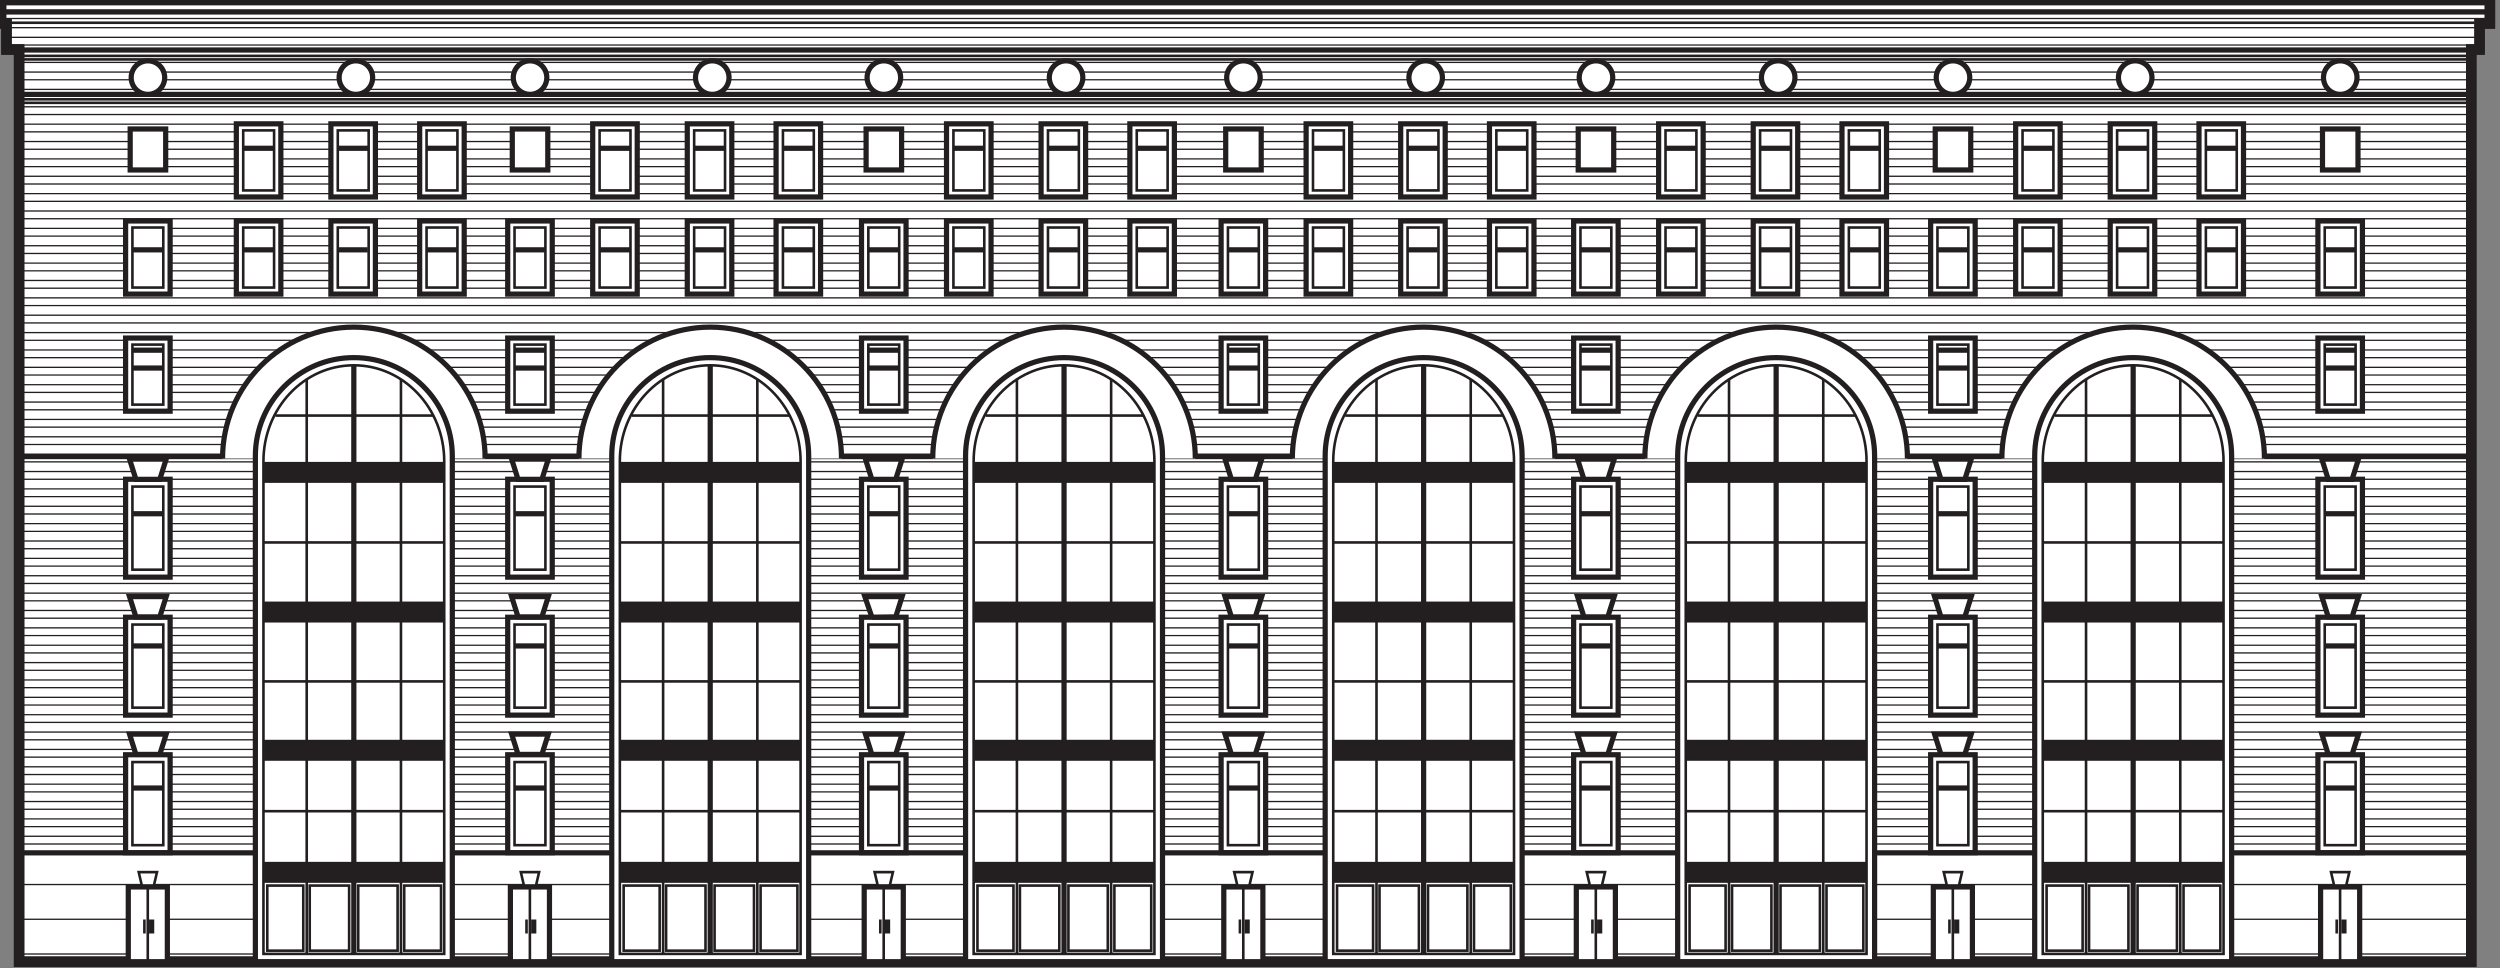 <?xml version="1.0" encoding="utf-8"?>
<!-- Generator: Adobe Illustrator 16.0.0, SVG Export Plug-In . SVG Version: 6.00 Build 0)  -->
<!DOCTYPE svg PUBLIC "-//W3C//DTD SVG 1.1//EN" "http://www.w3.org/Graphics/SVG/1.1/DTD/svg11.dtd">
<svg version="1.1" id="Layer_1" xmlns="http://www.w3.org/2000/svg" xmlns:xlink="http://www.w3.org/1999/xlink" x="0px" y="0px"
	 viewBox="0 0 239.633 92.816" enable-background="new 0 0 239.633 92.816"
	 xml:space="preserve">
<rect x="0" y="0" width="239.633" height="92.816" fill="#808080" stroke="none"/>
<g>
	<polygon fill="#FFFFFF" stroke="#231F20" stroke-miterlimit="10" points="238.666,0 0.1,0 0.1,2.252 0.623,2.252 0.623,4.749 
		1.829,4.749 1.829,92.184 236.877,92.184 236.877,4.749 237.676,4.749 237.676,2.252 238.666,2.252 	"/>
	<g>
		<defs>
			<polygon id="SVGID_186_" points="238.666,0 0.1,0 0.1,2.252 0.623,2.252 0.623,4.749 1.829,4.749 1.829,92.184 236.877,92.184 
				236.877,4.749 237.676,4.749 237.676,2.252 238.666,2.252 			"/>
		</defs>
		<clipPath id="SVGID_1_">
			<use xlink:href="#SVGID_186_"  overflow="visible"/>
		</clipPath>
		
			<line clip-path="url(#SVGID_1_)" fill="none" stroke="#231F20" stroke-width="0.125" stroke-miterlimit="10" x1="0.313" y1="80.16" x2="238.387" y2="80.16"/>
		
			<line clip-path="url(#SVGID_1_)" fill="none" stroke="#231F20" stroke-width="0.125" stroke-miterlimit="10" x1="0.313" y1="80.899" x2="238.387" y2="80.899"/>
		
			<line clip-path="url(#SVGID_1_)" fill="none" stroke="#231F20" stroke-width="0.125" stroke-miterlimit="10" x1="0.313" y1="78.495" x2="238.387" y2="78.495"/>
		
			<line clip-path="url(#SVGID_1_)" fill="none" stroke="#231F20" stroke-width="0.125" stroke-miterlimit="10" x1="0.313" y1="76.83" x2="238.387" y2="76.83"/>
		
			<line clip-path="url(#SVGID_1_)" fill="none" stroke="#231F20" stroke-width="0.125" stroke-miterlimit="10" x1="0.313" y1="75.165" x2="238.387" y2="75.165"/>
		
			<line clip-path="url(#SVGID_1_)" fill="none" stroke="#231F20" stroke-width="0.125" stroke-miterlimit="10" x1="0.313" y1="73.5" x2="238.387" y2="73.5"/>
		
			<line clip-path="url(#SVGID_1_)" fill="none" stroke="#231F20" stroke-width="0.125" stroke-miterlimit="10" x1="0.313" y1="71.835" x2="238.387" y2="71.835"/>
		
			<line clip-path="url(#SVGID_1_)" fill="none" stroke="#231F20" stroke-width="0.125" stroke-miterlimit="10" x1="0.313" y1="91.444" x2="238.387" y2="91.444"/>
		
			<line clip-path="url(#SVGID_1_)" fill="none" stroke="#231F20" stroke-width="0.125" stroke-miterlimit="10" x1="0.313" y1="88.114" x2="238.387" y2="88.114"/>
		
			<line clip-path="url(#SVGID_1_)" fill="none" stroke="#231F20" stroke-width="0.125" stroke-miterlimit="10" x1="0.313" y1="84.784" x2="238.387" y2="84.784"/>
		
			<line clip-path="url(#SVGID_1_)" fill="none" stroke="#231F20" stroke-width="0.125" stroke-miterlimit="10" x1="0.313" y1="70.171" x2="238.387" y2="70.171"/>
		
			<line clip-path="url(#SVGID_1_)" fill="none" stroke="#231F20" stroke-width="0.125" stroke-miterlimit="10" x1="0.313" y1="68.506" x2="238.387" y2="68.506"/>
		
			<line clip-path="url(#SVGID_1_)" fill="none" stroke="#231F20" stroke-width="0.125" stroke-miterlimit="10" x1="0.313" y1="66.841" x2="238.387" y2="66.841"/>
		
			<line clip-path="url(#SVGID_1_)" fill="none" stroke="#231F20" stroke-width="0.125" stroke-miterlimit="10" x1="0.313" y1="65.176" x2="238.387" y2="65.176"/>
		
			<line clip-path="url(#SVGID_1_)" fill="none" stroke="#231F20" stroke-width="0.125" stroke-miterlimit="10" x1="0.313" y1="63.511" x2="238.387" y2="63.511"/>
		
			<line clip-path="url(#SVGID_1_)" fill="none" stroke="#231F20" stroke-width="0.125" stroke-miterlimit="10" x1="0.313" y1="61.847" x2="238.387" y2="61.847"/>
		
			<line clip-path="url(#SVGID_1_)" fill="none" stroke="#231F20" stroke-width="0.125" stroke-miterlimit="10" x1="0.313" y1="60.182" x2="238.387" y2="60.182"/>
		
			<line clip-path="url(#SVGID_1_)" fill="none" stroke="#231F20" stroke-width="0.125" stroke-miterlimit="10" x1="0.313" y1="58.517" x2="238.387" y2="58.517"/>
		
			<line clip-path="url(#SVGID_1_)" fill="none" stroke="#231F20" stroke-width="0.125" stroke-miterlimit="10" x1="0.313" y1="56.852" x2="238.387" y2="56.852"/>
		
			<line clip-path="url(#SVGID_1_)" fill="none" stroke="#231F20" stroke-width="0.125" stroke-miterlimit="10" x1="0.313" y1="55.187" x2="238.387" y2="55.187"/>
		
			<line clip-path="url(#SVGID_1_)" fill="none" stroke="#231F20" stroke-width="0.125" stroke-miterlimit="10" x1="0.313" y1="53.522" x2="238.387" y2="53.522"/>
		
			<line clip-path="url(#SVGID_1_)" fill="none" stroke="#231F20" stroke-width="0.125" stroke-miterlimit="10" x1="0.313" y1="51.857" x2="238.387" y2="51.857"/>
		
			<line clip-path="url(#SVGID_1_)" fill="none" stroke="#231F20" stroke-width="0.125" stroke-miterlimit="10" x1="0.313" y1="50.192" x2="238.387" y2="50.192"/>
		
			<line clip-path="url(#SVGID_1_)" fill="none" stroke="#231F20" stroke-width="0.125" stroke-miterlimit="10" x1="0.313" y1="48.528" x2="238.387" y2="48.528"/>
		
			<line clip-path="url(#SVGID_1_)" fill="none" stroke="#231F20" stroke-width="0.125" stroke-miterlimit="10" x1="0.313" y1="46.863" x2="238.387" y2="46.863"/>
		
			<line clip-path="url(#SVGID_1_)" fill="none" stroke="#231F20" stroke-width="0.125" stroke-miterlimit="10" x1="0.313" y1="45.198" x2="238.387" y2="45.198"/>
		
			<line clip-path="url(#SVGID_1_)" fill="none" stroke="#231F20" stroke-width="0.125" stroke-miterlimit="10" x1="0.313" y1="43.533" x2="238.387" y2="43.533"/>
		
			<line clip-path="url(#SVGID_1_)" fill="none" stroke="#231F20" stroke-width="0.125" stroke-miterlimit="10" x1="0.313" y1="41.868" x2="238.387" y2="41.868"/>
		
			<line clip-path="url(#SVGID_1_)" fill="none" stroke="#231F20" stroke-width="0.125" stroke-miterlimit="10" x1="0.313" y1="40.203" x2="238.387" y2="40.203"/>
		
			<line clip-path="url(#SVGID_1_)" fill="none" stroke="#231F20" stroke-width="0.125" stroke-miterlimit="10" x1="0.313" y1="38.539" x2="238.387" y2="38.539"/>
		
			<line clip-path="url(#SVGID_1_)" fill="none" stroke="#231F20" stroke-width="0.125" stroke-miterlimit="10" x1="0.313" y1="36.874" x2="238.387" y2="36.874"/>
		
			<line clip-path="url(#SVGID_1_)" fill="none" stroke="#231F20" stroke-width="0.125" stroke-miterlimit="10" x1="0.313" y1="35.209" x2="238.387" y2="35.209"/>
		
			<line clip-path="url(#SVGID_1_)" fill="none" stroke="#231F20" stroke-width="0.125" stroke-miterlimit="10" x1="0.313" y1="33.544" x2="238.387" y2="33.544"/>
		
			<line clip-path="url(#SVGID_1_)" fill="none" stroke="#231F20" stroke-width="0.125" stroke-miterlimit="10" x1="0.313" y1="31.879" x2="238.387" y2="31.879"/>
		
			<line clip-path="url(#SVGID_1_)" fill="none" stroke="#231F20" stroke-width="0.125" stroke-miterlimit="10" x1="0.313" y1="30.214" x2="238.387" y2="30.214"/>
		
			<line clip-path="url(#SVGID_1_)" fill="none" stroke="#231F20" stroke-width="0.125" stroke-miterlimit="10" x1="0.313" y1="28.55" x2="238.387" y2="28.55"/>
		
			<line clip-path="url(#SVGID_1_)" fill="none" stroke="#231F20" stroke-width="0.125" stroke-miterlimit="10" x1="0.313" y1="26.885" x2="238.387" y2="26.885"/>
		
			<line clip-path="url(#SVGID_1_)" fill="none" stroke="#231F20" stroke-width="0.125" stroke-miterlimit="10" x1="0.313" y1="25.22" x2="238.387" y2="25.22"/>
		
			<line clip-path="url(#SVGID_1_)" fill="none" stroke="#231F20" stroke-width="0.125" stroke-miterlimit="10" x1="0.313" y1="23.555" x2="238.387" y2="23.555"/>
		
			<line clip-path="url(#SVGID_1_)" fill="none" stroke="#231F20" stroke-width="0.125" stroke-miterlimit="10" x1="0.313" y1="21.891" x2="238.387" y2="21.891"/>
		
			<line clip-path="url(#SVGID_1_)" fill="none" stroke="#231F20" stroke-width="0.125" stroke-miterlimit="10" x1="0.313" y1="20.225" x2="238.387" y2="20.225"/>
		
			<line clip-path="url(#SVGID_1_)" fill="none" stroke="#231F20" stroke-width="0.125" stroke-miterlimit="10" x1="0.313" y1="18.561" x2="238.387" y2="18.561"/>
		
			<line clip-path="url(#SVGID_1_)" fill="none" stroke="#231F20" stroke-width="0.125" stroke-miterlimit="10" x1="0.313" y1="16.896" x2="238.387" y2="16.896"/>
		
			<line clip-path="url(#SVGID_1_)" fill="none" stroke="#231F20" stroke-width="0.125" stroke-miterlimit="10" x1="0.313" y1="15.231" x2="238.387" y2="15.231"/>
		
			<line clip-path="url(#SVGID_1_)" fill="none" stroke="#231F20" stroke-width="0.125" stroke-miterlimit="10" x1="0.313" y1="13.566" x2="238.387" y2="13.566"/>
		
			<line clip-path="url(#SVGID_1_)" fill="none" stroke="#231F20" stroke-width="0.125" stroke-miterlimit="10" x1="0.313" y1="11.901" x2="238.387" y2="11.901"/>
		
			<line clip-path="url(#SVGID_1_)" fill="none" stroke="#231F20" stroke-width="0.125" stroke-miterlimit="10" x1="0.313" y1="10.236" x2="238.387" y2="10.236"/>
		
			<line clip-path="url(#SVGID_1_)" fill="none" stroke="#231F20" stroke-width="0.125" stroke-miterlimit="10" x1="0.313" y1="8.571" x2="238.387" y2="8.571"/>
		
			<line clip-path="url(#SVGID_1_)" fill="none" stroke="#231F20" stroke-width="0.125" stroke-miterlimit="10" x1="0.313" y1="6.907" x2="238.387" y2="6.907"/>
		
			<line clip-path="url(#SVGID_1_)" fill="none" stroke="#231F20" stroke-width="0.125" stroke-miterlimit="10" x1="0.313" y1="3.577" x2="238.387" y2="3.577"/>
		
			<line clip-path="url(#SVGID_1_)" fill="none" stroke="#231F20" stroke-width="0.125" stroke-miterlimit="10" x1="0.174" y1="1.773" x2="238.248" y2="1.773"/>
		
			<line clip-path="url(#SVGID_1_)" fill="none" stroke="#231F20" stroke-width="0.125" stroke-miterlimit="10" x1="0.313" y1="79.235" x2="238.387" y2="79.235"/>
		
			<line clip-path="url(#SVGID_1_)" fill="none" stroke="#231F20" stroke-width="0.125" stroke-miterlimit="10" x1="0.313" y1="77.57" x2="238.387" y2="77.57"/>
		
			<line clip-path="url(#SVGID_1_)" fill="none" stroke="#231F20" stroke-width="0.125" stroke-miterlimit="10" x1="0.313" y1="75.905" x2="238.387" y2="75.905"/>
		
			<line clip-path="url(#SVGID_1_)" fill="none" stroke="#231F20" stroke-width="0.125" stroke-miterlimit="10" x1="0.313" y1="74.24" x2="238.387" y2="74.24"/>
		
			<line clip-path="url(#SVGID_1_)" fill="none" stroke="#231F20" stroke-width="0.125" stroke-miterlimit="10" x1="0.313" y1="72.575" x2="238.387" y2="72.575"/>
		
			<line clip-path="url(#SVGID_1_)" fill="none" stroke="#231F20" stroke-width="0.125" stroke-miterlimit="10" x1="0.313" y1="70.911" x2="238.387" y2="70.911"/>
		
			<line clip-path="url(#SVGID_1_)" fill="none" stroke="#231F20" stroke-width="0.125" stroke-miterlimit="10" x1="0.313" y1="69.246" x2="238.387" y2="69.246"/>
		
			<line clip-path="url(#SVGID_1_)" fill="none" stroke="#231F20" stroke-width="0.125" stroke-miterlimit="10" x1="0.313" y1="67.581" x2="238.387" y2="67.581"/>
		
			<line clip-path="url(#SVGID_1_)" fill="none" stroke="#231F20" stroke-width="0.125" stroke-miterlimit="10" x1="0.313" y1="65.916" x2="238.387" y2="65.916"/>
		
			<line clip-path="url(#SVGID_1_)" fill="none" stroke="#231F20" stroke-width="0.125" stroke-miterlimit="10" x1="0.313" y1="64.251" x2="238.387" y2="64.251"/>
		
			<line clip-path="url(#SVGID_1_)" fill="none" stroke="#231F20" stroke-width="0.125" stroke-miterlimit="10" x1="0.313" y1="62.586" x2="238.387" y2="62.586"/>
		
			<line clip-path="url(#SVGID_1_)" fill="none" stroke="#231F20" stroke-width="0.125" stroke-miterlimit="10" x1="0.313" y1="60.922" x2="238.387" y2="60.922"/>
		
			<line clip-path="url(#SVGID_1_)" fill="none" stroke="#231F20" stroke-width="0.125" stroke-miterlimit="10" x1="0.313" y1="59.257" x2="238.387" y2="59.257"/>
		
			<line clip-path="url(#SVGID_1_)" fill="none" stroke="#231F20" stroke-width="0.125" stroke-miterlimit="10" x1="0.313" y1="57.592" x2="238.387" y2="57.592"/>
		
			<line clip-path="url(#SVGID_1_)" fill="none" stroke="#231F20" stroke-width="0.125" stroke-miterlimit="10" x1="0.313" y1="55.927" x2="238.387" y2="55.927"/>
		
			<line clip-path="url(#SVGID_1_)" fill="none" stroke="#231F20" stroke-width="0.125" stroke-miterlimit="10" x1="0.313" y1="54.262" x2="238.387" y2="54.262"/>
		
			<line clip-path="url(#SVGID_1_)" fill="none" stroke="#231F20" stroke-width="0.125" stroke-miterlimit="10" x1="0.313" y1="52.597" x2="238.387" y2="52.597"/>
		
			<line clip-path="url(#SVGID_1_)" fill="none" stroke="#231F20" stroke-width="0.125" stroke-miterlimit="10" x1="0.313" y1="50.933" x2="238.387" y2="50.933"/>
		
			<line clip-path="url(#SVGID_1_)" fill="none" stroke="#231F20" stroke-width="0.125" stroke-miterlimit="10" x1="0.313" y1="49.268" x2="238.387" y2="49.268"/>
		
			<line clip-path="url(#SVGID_1_)" fill="none" stroke="#231F20" stroke-width="0.125" stroke-miterlimit="10" x1="0.313" y1="47.603" x2="238.387" y2="47.603"/>
		
			<line clip-path="url(#SVGID_1_)" fill="none" stroke="#231F20" stroke-width="0.125" stroke-miterlimit="10" x1="0.313" y1="45.938" x2="238.387" y2="45.938"/>
		
			<line clip-path="url(#SVGID_1_)" fill="none" stroke="#231F20" stroke-width="0.125" stroke-miterlimit="10" x1="0.313" y1="44.273" x2="238.387" y2="44.273"/>
		
			<line clip-path="url(#SVGID_1_)" fill="none" stroke="#231F20" stroke-width="0.125" stroke-miterlimit="10" x1="0.313" y1="42.608" x2="238.387" y2="42.608"/>
		
			<line clip-path="url(#SVGID_1_)" fill="none" stroke="#231F20" stroke-width="0.125" stroke-miterlimit="10" x1="0.313" y1="40.943" x2="238.387" y2="40.943"/>
		
			<line clip-path="url(#SVGID_1_)" fill="none" stroke="#231F20" stroke-width="0.125" stroke-miterlimit="10" x1="0.313" y1="39.279" x2="238.387" y2="39.279"/>
		
			<line clip-path="url(#SVGID_1_)" fill="none" stroke="#231F20" stroke-width="0.125" stroke-miterlimit="10" x1="0.313" y1="37.614" x2="238.387" y2="37.614"/>
		
			<line clip-path="url(#SVGID_1_)" fill="none" stroke="#231F20" stroke-width="0.125" stroke-miterlimit="10" x1="0.313" y1="35.949" x2="238.387" y2="35.949"/>
		
			<line clip-path="url(#SVGID_1_)" fill="none" stroke="#231F20" stroke-width="0.125" stroke-miterlimit="10" x1="0.313" y1="34.284" x2="238.387" y2="34.284"/>
		
			<line clip-path="url(#SVGID_1_)" fill="none" stroke="#231F20" stroke-width="0.125" stroke-miterlimit="10" x1="0.313" y1="32.619" x2="238.387" y2="32.619"/>
		
			<line clip-path="url(#SVGID_1_)" fill="none" stroke="#231F20" stroke-width="0.125" stroke-miterlimit="10" x1="0.313" y1="30.954" x2="238.387" y2="30.954"/>
		
			<line clip-path="url(#SVGID_1_)" fill="none" stroke="#231F20" stroke-width="0.125" stroke-miterlimit="10" x1="0.313" y1="29.29" x2="238.387" y2="29.29"/>
		
			<line clip-path="url(#SVGID_1_)" fill="none" stroke="#231F20" stroke-width="0.125" stroke-miterlimit="10" x1="0.313" y1="27.625" x2="238.387" y2="27.625"/>
		
			<line clip-path="url(#SVGID_1_)" fill="none" stroke="#231F20" stroke-width="0.125" stroke-miterlimit="10" x1="0.313" y1="25.959" x2="238.387" y2="25.959"/>
		
			<line clip-path="url(#SVGID_1_)" fill="none" stroke="#231F20" stroke-width="0.125" stroke-miterlimit="10" x1="0.313" y1="24.295" x2="238.387" y2="24.295"/>
		
			<line clip-path="url(#SVGID_1_)" fill="none" stroke="#231F20" stroke-width="0.125" stroke-miterlimit="10" x1="0.313" y1="22.63" x2="238.387" y2="22.63"/>
		
			<line clip-path="url(#SVGID_1_)" fill="none" stroke="#231F20" stroke-width="0.125" stroke-miterlimit="10" x1="0.313" y1="20.966" x2="238.387" y2="20.966"/>
		
			<line clip-path="url(#SVGID_1_)" fill="none" stroke="#231F20" stroke-width="0.125" stroke-miterlimit="10" x1="0.313" y1="19.3" x2="238.387" y2="19.3"/>
		
			<line clip-path="url(#SVGID_1_)" fill="none" stroke="#231F20" stroke-width="0.125" stroke-miterlimit="10" x1="0.313" y1="17.636" x2="238.387" y2="17.636"/>
		
			<line clip-path="url(#SVGID_1_)" fill="none" stroke="#231F20" stroke-width="0.125" stroke-miterlimit="10" x1="0.313" y1="15.971" x2="238.387" y2="15.971"/>
		
			<line clip-path="url(#SVGID_1_)" fill="none" stroke="#231F20" stroke-width="0.125" stroke-miterlimit="10" x1="0.313" y1="14.306" x2="238.387" y2="14.306"/>
		
			<line clip-path="url(#SVGID_1_)" fill="none" stroke="#231F20" stroke-width="0.125" stroke-miterlimit="10" x1="0.313" y1="12.641" x2="238.387" y2="12.641"/>
		
			<line clip-path="url(#SVGID_1_)" fill="none" stroke="#231F20" stroke-width="0.125" stroke-miterlimit="10" x1="0.313" y1="10.977" x2="238.387" y2="10.977"/>
		
			<line clip-path="url(#SVGID_1_)" fill="none" stroke="#231F20" stroke-width="0.125" stroke-miterlimit="10" x1="0.313" y1="7.646" x2="238.387" y2="7.646"/>
		
			<line clip-path="url(#SVGID_1_)" fill="none" stroke="#231F20" stroke-width="0.125" stroke-miterlimit="10" x1="0.313" y1="5.982" x2="238.387" y2="5.982"/>
		
			<line clip-path="url(#SVGID_1_)" fill="none" stroke="#231F20" stroke-width="0.125" stroke-miterlimit="10" x1="0.313" y1="4.316" x2="238.387" y2="4.316"/>
		
			<line clip-path="url(#SVGID_1_)" fill="none" stroke="#231F20" stroke-width="0.125" stroke-miterlimit="10" x1="0.313" y1="2.652" x2="238.387" y2="2.652"/>
		
			<line clip-path="url(#SVGID_1_)" fill="none" stroke="#231F20" stroke-width="0.125" stroke-miterlimit="10" x1="0.313" y1="0.987" x2="238.387" y2="0.987"/>
		<use xlink:href="#SVGID_186_"  overflow="visible" fill="none" stroke="#231F20" stroke-miterlimit="10"/>
	</g>
	<line fill="none" stroke="#231F20" stroke-width="0.5" stroke-miterlimit="10" x1="1.886" y1="43.763" x2="237.029" y2="43.763"/>
	<path fill="#FFFFFF" stroke="#231F20" stroke-width="0.5" stroke-miterlimit="10" d="M21.332,43.952
		c0-6.957,5.634-12.596,12.584-12.596c6.951,0,12.584,5.639,12.584,12.596"/>
	<line fill="none" stroke="#231F20" stroke-width="0.5" stroke-miterlimit="10" x1="1.828" y1="4.793" x2="236.938" y2="4.793"/>
	<line fill="none" stroke="#231F20" stroke-width="0.5" stroke-miterlimit="10" x1="0.126" y1="0.038" x2="238.617" y2="0.038"/>
	<line fill="none" stroke="#231F20" stroke-width="0.5" stroke-miterlimit="10" x1="0.126" y1="1.147" x2="238.617" y2="1.147"/>
	<line fill="none" stroke="#231F20" stroke-width="0.5" stroke-miterlimit="10" x1="1.828" y1="9.048" x2="236.875" y2="9.048"/>
	<line fill="none" stroke="#231F20" stroke-width="0.5" stroke-miterlimit="10" x1="1.824" y1="81.747" x2="236.906" y2="81.747"/>
	<path fill="#FFFFFF" stroke="#231F20" stroke-width="0.5" stroke-miterlimit="10" d="M33.916,34.28
		c-5.212,0-9.438,4.226-9.438,9.438v48.462h18.877V43.718C43.354,38.506,39.129,34.28,33.916,34.28z"/>
	<line fill="none" stroke="#231F20" stroke-width="0.5" stroke-miterlimit="10" x1="33.916" y1="35.032" x2="33.916" y2="91.454"/>
	<path fill="#FFFFFF" stroke="#231F20" stroke-width="0.5" stroke-miterlimit="10" d="M55.491,43.952
		c0-6.957,5.635-12.596,12.585-12.596c6.951,0,12.585,5.639,12.585,12.596"/>
	<path fill="#FFFFFF" stroke="#231F20" stroke-width="0.5" stroke-miterlimit="10" d="M68.076,34.28
		c-5.213,0-9.438,4.226-9.438,9.438v48.462h18.876V43.718C77.515,38.506,73.289,34.28,68.076,34.28z"/>
	<line fill="none" stroke="#231F20" stroke-width="0.5" stroke-miterlimit="10" x1="68.076" y1="35.032" x2="68.076" y2="91.454"/>
	<path fill="#FFFFFF" stroke="#231F20" stroke-width="0.5" stroke-miterlimit="10" d="M89.406,43.952
		c0-6.957,5.633-12.596,12.585-12.596c6.949,0,12.584,5.639,12.584,12.596"/>
	<path fill="#FFFFFF" stroke="#231F20" stroke-width="0.5" stroke-miterlimit="10" d="M101.991,34.28
		c-5.214,0-9.439,4.226-9.439,9.438v48.462h18.878V43.718C111.43,38.506,107.203,34.28,101.991,34.28z"/>
	
		<line fill="none" stroke="#231F20" stroke-width="0.5" stroke-miterlimit="10" x1="101.991" y1="35.032" x2="101.991" y2="91.454"/>
	<path fill="#FFFFFF" stroke="#231F20" stroke-width="0.5" stroke-miterlimit="10" d="M123.874,43.952
		c0-6.957,5.635-12.596,12.585-12.596s12.584,5.639,12.584,12.596"/>
	<path fill="#FFFFFF" stroke="#231F20" stroke-width="0.5" stroke-miterlimit="10" d="M136.459,34.28
		c-5.213,0-9.438,4.226-9.438,9.438v48.462h18.877V43.718C145.897,38.506,141.672,34.28,136.459,34.28z"/>
	
		<line fill="none" stroke="#231F20" stroke-width="0.5" stroke-miterlimit="10" x1="136.459" y1="35.032" x2="136.459" y2="91.454"/>
	<path fill="#FFFFFF" stroke="#231F20" stroke-width="0.5" stroke-miterlimit="10" d="M157.664,43.952
		c0-6.957,5.634-12.596,12.584-12.596c6.951,0,12.586,5.639,12.586,12.596"/>
	<path fill="#FFFFFF" stroke="#231F20" stroke-width="0.5" stroke-miterlimit="10" d="M170.248,34.28
		c-5.212,0-9.438,4.226-9.438,9.438v48.462h18.877V43.718C179.688,38.506,175.462,34.28,170.248,34.28z"/>
	
		<line fill="none" stroke="#231F20" stroke-width="0.5" stroke-miterlimit="10" x1="170.248" y1="35.032" x2="170.248" y2="91.454"/>
	<path fill="#FFFFFF" stroke="#231F20" stroke-width="0.5" stroke-miterlimit="10" d="M191.885,43.952
		c0-6.957,5.635-12.596,12.585-12.596s12.585,5.639,12.585,12.596"/>
	<path fill="#FFFFFF" stroke="#231F20" stroke-width="0.5" stroke-miterlimit="10" d="M204.47,34.28
		c-5.212,0-9.438,4.226-9.438,9.438v48.462h18.877V43.718C213.908,38.506,209.682,34.28,204.47,34.28z"/>
	<line fill="none" stroke="#231F20" stroke-width="0.5" stroke-miterlimit="10" x1="204.47" y1="35.032" x2="204.47" y2="91.454"/>
	<path fill="none" stroke="#231F20" stroke-width="0.25" stroke-miterlimit="10" d="M33.916,35.015
		c-4.785,0-8.664,4.118-8.664,9.197v47.225H42.58V44.212C42.58,39.133,38.701,35.015,33.916,35.015z"/>
	<g>
		<line fill="none" stroke="#231F20" stroke-width="0.25" stroke-miterlimit="10" x1="29.4" y1="36.365" x2="29.4" y2="91.461"/>
		
			<line fill="none" stroke="#231F20" stroke-width="0.25" stroke-miterlimit="10" x1="38.433" y1="36.365" x2="38.433" y2="91.461"/>
	</g>
	<line fill="none" stroke="#231F20" stroke-width="0.25" stroke-miterlimit="10" x1="26.396" y1="39.833" x2="41.534" y2="39.833"/>
	<line fill="none" stroke="#231F20" stroke-width="0.25" stroke-miterlimit="10" x1="25.287" y1="51.996" x2="42.582" y2="51.996"/>
	<line fill="none" stroke="#231F20" stroke-width="0.25" stroke-miterlimit="10" x1="25.287" y1="65.315" x2="42.582" y2="65.315"/>
	<line fill="none" stroke="#231F20" stroke-width="0.25" stroke-miterlimit="10" x1="25.287" y1="77.755" x2="42.582" y2="77.755"/>
	<path fill="none" stroke="#231F20" stroke-width="0.25" stroke-miterlimit="10" d="M68.076,35.015
		c-4.785,0-8.663,4.118-8.663,9.197v47.225H76.74V44.212C76.74,39.133,72.861,35.015,68.076,35.015z"/>
	<g>
		
			<line fill="none" stroke="#231F20" stroke-width="0.25" stroke-miterlimit="10" x1="63.561" y1="36.365" x2="63.561" y2="91.461"/>
		
			<line fill="none" stroke="#231F20" stroke-width="0.25" stroke-miterlimit="10" x1="72.593" y1="36.365" x2="72.593" y2="91.461"/>
	</g>
	<line fill="none" stroke="#231F20" stroke-width="0.25" stroke-miterlimit="10" x1="60.557" y1="39.833" x2="75.694" y2="39.833"/>
	<line fill="none" stroke="#231F20" stroke-width="0.25" stroke-miterlimit="10" x1="59.446" y1="51.996" x2="76.742" y2="51.996"/>
	<line fill="none" stroke="#231F20" stroke-width="0.25" stroke-miterlimit="10" x1="59.446" y1="65.315" x2="76.742" y2="65.315"/>
	<line fill="none" stroke="#231F20" stroke-width="0.25" stroke-miterlimit="10" x1="59.446" y1="77.755" x2="76.742" y2="77.755"/>
	<path fill="none" stroke="#231F20" stroke-width="0.25" stroke-miterlimit="10" d="M101.991,35.015
		c-4.785,0-8.665,4.118-8.665,9.197v47.225h17.328V44.212C110.654,39.133,106.775,35.015,101.991,35.015z"/>
	<g>
		
			<line fill="none" stroke="#231F20" stroke-width="0.25" stroke-miterlimit="10" x1="97.475" y1="36.365" x2="97.475" y2="91.461"/>
		
			<line fill="none" stroke="#231F20" stroke-width="0.25" stroke-miterlimit="10" x1="106.506" y1="36.365" x2="106.506" y2="91.461"/>
	</g>
	<line fill="none" stroke="#231F20" stroke-width="0.25" stroke-miterlimit="10" x1="94.47" y1="39.833" x2="109.607" y2="39.833"/>
	
		<line fill="none" stroke="#231F20" stroke-width="0.25" stroke-miterlimit="10" x1="93.359" y1="51.996" x2="110.656" y2="51.996"/>
	
		<line fill="none" stroke="#231F20" stroke-width="0.25" stroke-miterlimit="10" x1="93.359" y1="65.315" x2="110.656" y2="65.315"/>
	
		<line fill="none" stroke="#231F20" stroke-width="0.25" stroke-miterlimit="10" x1="93.359" y1="77.755" x2="110.656" y2="77.755"/>
	<path fill="none" stroke="#231F20" stroke-width="0.25" stroke-miterlimit="10" d="M136.459,35.015
		c-4.785,0-8.664,4.118-8.664,9.197v47.225h17.328V44.212C145.123,39.133,141.244,35.015,136.459,35.015z"/>
	<g>
		
			<line fill="none" stroke="#231F20" stroke-width="0.25" stroke-miterlimit="10" x1="131.942" y1="36.365" x2="131.942" y2="91.461"/>
		
			<line fill="none" stroke="#231F20" stroke-width="0.25" stroke-miterlimit="10" x1="140.975" y1="36.365" x2="140.975" y2="91.461"/>
	</g>
	
		<line fill="none" stroke="#231F20" stroke-width="0.25" stroke-miterlimit="10" x1="128.939" y1="39.833" x2="144.077" y2="39.833"/>
	
		<line fill="none" stroke="#231F20" stroke-width="0.25" stroke-miterlimit="10" x1="127.829" y1="51.996" x2="145.125" y2="51.996"/>
	
		<line fill="none" stroke="#231F20" stroke-width="0.25" stroke-miterlimit="10" x1="127.829" y1="65.315" x2="145.125" y2="65.315"/>
	
		<line fill="none" stroke="#231F20" stroke-width="0.25" stroke-miterlimit="10" x1="127.829" y1="77.755" x2="145.125" y2="77.755"/>
	<path fill="none" stroke="#231F20" stroke-width="0.25" stroke-miterlimit="10" d="M170.248,35.015
		c-4.785,0-8.664,4.118-8.664,9.197v47.225h17.33V44.212C178.914,39.133,175.033,35.015,170.248,35.015z"/>
	<g>
		
			<line fill="none" stroke="#231F20" stroke-width="0.25" stroke-miterlimit="10" x1="165.732" y1="36.365" x2="165.732" y2="91.461"/>
		
			<line fill="none" stroke="#231F20" stroke-width="0.25" stroke-miterlimit="10" x1="174.765" y1="36.365" x2="174.765" y2="91.461"/>
	</g>
	
		<line fill="none" stroke="#231F20" stroke-width="0.25" stroke-miterlimit="10" x1="162.729" y1="39.833" x2="177.866" y2="39.833"/>
	
		<line fill="none" stroke="#231F20" stroke-width="0.25" stroke-miterlimit="10" x1="161.619" y1="51.996" x2="178.914" y2="51.996"/>
	
		<line fill="none" stroke="#231F20" stroke-width="0.25" stroke-miterlimit="10" x1="161.619" y1="65.315" x2="178.914" y2="65.315"/>
	
		<line fill="none" stroke="#231F20" stroke-width="0.25" stroke-miterlimit="10" x1="161.619" y1="77.755" x2="178.914" y2="77.755"/>
	<path fill="none" stroke="#231F20" stroke-width="0.25" stroke-miterlimit="10" d="M204.47,35.015
		c-4.785,0-8.665,4.118-8.665,9.197v47.225h17.329V44.212C213.134,39.133,209.255,35.015,204.47,35.015z"/>
	<g>
		
			<line fill="none" stroke="#231F20" stroke-width="0.25" stroke-miterlimit="10" x1="199.954" y1="36.365" x2="199.954" y2="91.461"/>
		
			<line fill="none" stroke="#231F20" stroke-width="0.25" stroke-miterlimit="10" x1="208.986" y1="36.365" x2="208.986" y2="91.461"/>
	</g>
	
		<line fill="none" stroke="#231F20" stroke-width="0.25" stroke-miterlimit="10" x1="196.949" y1="39.833" x2="212.088" y2="39.833"/>
	
		<line fill="none" stroke="#231F20" stroke-width="0.25" stroke-miterlimit="10" x1="195.84" y1="51.996" x2="213.136" y2="51.996"/>
	
		<line fill="none" stroke="#231F20" stroke-width="0.25" stroke-miterlimit="10" x1="195.84" y1="65.315" x2="213.136" y2="65.315"/>
	
		<line fill="none" stroke="#231F20" stroke-width="0.25" stroke-miterlimit="10" x1="195.84" y1="77.755" x2="213.136" y2="77.755"/>
	<line fill="none" stroke="#231F20" stroke-width="0.25" stroke-miterlimit="10" x1="1.828" y1="9.048" x2="236.875" y2="9.048"/>
	<line fill="none" stroke="#231F20" stroke-width="0.25" stroke-miterlimit="10" x1="1.79" y1="9.857" x2="236.969" y2="9.857"/>
	<line fill="none" stroke="#231F20" stroke-width="0.25" stroke-miterlimit="10" x1="1.853" y1="5.696" x2="236.875" y2="5.696"/>
	<line fill="none" stroke="#231F20" stroke-width="0.25" stroke-miterlimit="10" x1="1.79" y1="9.518" x2="236.969" y2="9.518"/>
	<line fill="none" stroke="#231F20" stroke-width="0.25" stroke-miterlimit="10" x1="1.853" y1="5.356" x2="236.875" y2="5.356"/>
	<line fill="none" stroke="#231F20" stroke-width="0.25" stroke-miterlimit="10" x1="0.033" y1="2.181" x2="237.215" y2="2.181"/>
	<rect x="25.309" y="44.273" fill="#231F20" width="17.273" height="2.012"/>
	<rect x="25.309" y="57.662" fill="#231F20" width="17.273" height="2.011"/>
	<rect x="25.309" y="70.911" fill="#231F20" width="17.273" height="2.012"/>
	<rect x="25.309" y="82.611" fill="#231F20" width="17.273" height="2.012"/>
	<rect x="59.47" y="44.273" fill="#231F20" width="17.272" height="2.012"/>
	<rect x="59.47" y="57.662" fill="#231F20" width="17.272" height="2.011"/>
	<rect x="59.47" y="70.911" fill="#231F20" width="17.272" height="2.012"/>
	<rect x="59.47" y="82.611" fill="#231F20" width="17.272" height="2.012"/>
	<rect x="93.383" y="44.273" fill="#231F20" width="17.273" height="2.012"/>
	<rect x="93.383" y="57.662" fill="#231F20" width="17.273" height="2.011"/>
	<rect x="93.383" y="70.911" fill="#231F20" width="17.273" height="2.012"/>
	<rect x="93.383" y="82.611" fill="#231F20" width="17.273" height="2.012"/>
	<rect x="127.852" y="44.273" fill="#231F20" width="17.273" height="2.012"/>
	<rect x="127.852" y="57.662" fill="#231F20" width="17.273" height="2.011"/>
	<rect x="127.852" y="70.911" fill="#231F20" width="17.273" height="2.012"/>
	<rect x="127.852" y="82.611" fill="#231F20" width="17.273" height="2.012"/>
	<rect x="161.643" y="44.273" fill="#231F20" width="17.271" height="2.012"/>
	<rect x="161.643" y="57.662" fill="#231F20" width="17.271" height="2.011"/>
	<rect x="161.643" y="70.911" fill="#231F20" width="17.271" height="2.012"/>
	<rect x="161.643" y="82.611" fill="#231F20" width="17.271" height="2.012"/>
	<rect x="195.862" y="44.273" fill="#231F20" width="17.273" height="2.012"/>
	<rect x="195.862" y="57.662" fill="#231F20" width="17.273" height="2.011"/>
	<rect x="195.862" y="70.911" fill="#231F20" width="17.273" height="2.012"/>
	<rect x="195.862" y="82.611" fill="#231F20" width="17.273" height="2.012"/>
	<circle fill="#FFFFFF" stroke="#231F20" stroke-width="0.5" stroke-miterlimit="10" cx="14.18" cy="7.438" r="1.607"/>
	<circle fill="#FFFFFF" stroke="#231F20" stroke-width="0.5" stroke-miterlimit="10" cx="34.112" cy="7.438" r="1.607"/>
	<circle fill="#FFFFFF" stroke="#231F20" stroke-width="0.5" stroke-miterlimit="10" cx="50.807" cy="7.438" r="1.607"/>
	<circle fill="#FFFFFF" stroke="#231F20" stroke-width="0.5" stroke-miterlimit="10" cx="68.272" cy="7.438" r="1.607"/>
	<circle fill="#FFFFFF" stroke="#231F20" stroke-width="0.5" stroke-miterlimit="10" cx="84.721" cy="7.438" r="1.607"/>
	<circle fill="#FFFFFF" stroke="#231F20" stroke-width="0.5" stroke-miterlimit="10" cx="102.186" cy="7.438" r="1.607"/>
	<circle fill="#FFFFFF" stroke="#231F20" stroke-width="0.5" stroke-miterlimit="10" cx="119.188" cy="7.438" r="1.607"/>
	<circle fill="#FFFFFF" stroke="#231F20" stroke-width="0.5" stroke-miterlimit="10" cx="136.655" cy="7.438" r="1.607"/>
	<circle fill="#FFFFFF" stroke="#231F20" stroke-width="0.5" stroke-miterlimit="10" cx="152.979" cy="7.438" r="1.607"/>
	<circle fill="#FFFFFF" stroke="#231F20" stroke-width="0.5" stroke-miterlimit="10" cx="170.445" cy="7.438" r="1.607"/>
	<circle fill="#FFFFFF" stroke="#231F20" stroke-width="0.5" stroke-miterlimit="10" cx="187.2" cy="7.438" r="1.607"/>
	<circle fill="#FFFFFF" stroke="#231F20" stroke-width="0.5" stroke-miterlimit="10" cx="204.666" cy="7.438" r="1.607"/>
	<circle fill="#FFFFFF" stroke="#231F20" stroke-width="0.5" stroke-miterlimit="10" cx="224.32" cy="7.438" r="1.607"/>
	
		<rect x="12.478" y="12.364" fill="#FFFFFF" stroke="#231F20" stroke-width="0.5" stroke-miterlimit="10" width="3.403" height="3.928"/>
	
		<rect x="12.039" y="21.181" fill="#FFFFFF" stroke="#231F20" stroke-width="0.5" stroke-miterlimit="10" width="4.267" height="7.01"/>
	
		<rect x="12.039" y="32.403" fill="#FFFFFF" stroke="#231F20" stroke-width="0.5" stroke-miterlimit="10" width="4.267" height="7.011"/>
	
		<rect x="12.039" y="45.938" fill="#FFFFFF" stroke="#231F20" stroke-width="0.5" stroke-miterlimit="10" width="4.267" height="9.384"/>
	
		<rect x="12.039" y="59.164" fill="#FFFFFF" stroke="#231F20" stroke-width="0.5" stroke-miterlimit="10" width="4.267" height="9.384"/>
	
		<rect x="12.039" y="72.345" fill="#FFFFFF" stroke="#231F20" stroke-width="0.5" stroke-miterlimit="10" width="4.267" height="9.384"/>
	
		<rect x="22.653" y="21.181" fill="#FFFFFF" stroke="#231F20" stroke-width="0.5" stroke-miterlimit="10" width="4.267" height="7.01"/>
	
		<rect x="31.717" y="21.181" fill="#FFFFFF" stroke="#231F20" stroke-width="0.5" stroke-miterlimit="10" width="4.267" height="7.01"/>
	
		<rect x="40.227" y="21.181" fill="#FFFFFF" stroke="#231F20" stroke-width="0.5" stroke-miterlimit="10" width="4.268" height="7.01"/>
	
		<rect x="22.653" y="11.87" fill="#FFFFFF" stroke="#231F20" stroke-width="0.5" stroke-miterlimit="10" width="4.267" height="7.011"/>
	
		<rect x="31.717" y="11.87" fill="#FFFFFF" stroke="#231F20" stroke-width="0.5" stroke-miterlimit="10" width="4.267" height="7.011"/>
	
		<rect x="40.227" y="11.87" fill="#FFFFFF" stroke="#231F20" stroke-width="0.5" stroke-miterlimit="10" width="4.268" height="7.011"/>
	
		<rect x="49.104" y="12.364" fill="#FFFFFF" stroke="#231F20" stroke-width="0.5" stroke-miterlimit="10" width="3.403" height="3.928"/>
	
		<rect x="48.666" y="21.181" fill="#FFFFFF" stroke="#231F20" stroke-width="0.5" stroke-miterlimit="10" width="4.267" height="7.01"/>
	
		<rect x="48.666" y="32.403" fill="#FFFFFF" stroke="#231F20" stroke-width="0.5" stroke-miterlimit="10" width="4.267" height="7.011"/>
	
		<rect x="48.666" y="45.938" fill="#FFFFFF" stroke="#231F20" stroke-width="0.5" stroke-miterlimit="10" width="4.267" height="9.384"/>
	
		<rect x="48.666" y="59.164" fill="#FFFFFF" stroke="#231F20" stroke-width="0.5" stroke-miterlimit="10" width="4.267" height="9.384"/>
	
		<rect x="48.666" y="72.345" fill="#FFFFFF" stroke="#231F20" stroke-width="0.5" stroke-miterlimit="10" width="4.267" height="9.384"/>
	
		<rect x="56.813" y="21.181" fill="#FFFFFF" stroke="#231F20" stroke-width="0.5" stroke-miterlimit="10" width="4.267" height="7.01"/>
	
		<rect x="65.877" y="21.181" fill="#FFFFFF" stroke="#231F20" stroke-width="0.5" stroke-miterlimit="10" width="4.268" height="7.01"/>
	
		<rect x="74.388" y="21.181" fill="#FFFFFF" stroke="#231F20" stroke-width="0.5" stroke-miterlimit="10" width="4.267" height="7.01"/>
	
		<rect x="56.813" y="11.87" fill="#FFFFFF" stroke="#231F20" stroke-width="0.5" stroke-miterlimit="10" width="4.267" height="7.011"/>
	
		<rect x="65.877" y="11.87" fill="#FFFFFF" stroke="#231F20" stroke-width="0.5" stroke-miterlimit="10" width="4.268" height="7.011"/>
	
		<rect x="74.388" y="11.87" fill="#FFFFFF" stroke="#231F20" stroke-width="0.5" stroke-miterlimit="10" width="4.267" height="7.011"/>
	
		<rect x="83.018" y="12.364" fill="#FFFFFF" stroke="#231F20" stroke-width="0.5" stroke-miterlimit="10" width="3.403" height="3.928"/>
	
		<rect x="82.579" y="21.181" fill="#FFFFFF" stroke="#231F20" stroke-width="0.5" stroke-miterlimit="10" width="4.268" height="7.01"/>
	
		<rect x="82.579" y="32.403" fill="#FFFFFF" stroke="#231F20" stroke-width="0.5" stroke-miterlimit="10" width="4.268" height="7.011"/>
	
		<rect x="82.579" y="45.938" fill="#FFFFFF" stroke="#231F20" stroke-width="0.5" stroke-miterlimit="10" width="4.268" height="9.384"/>
	
		<rect x="82.579" y="59.164" fill="#FFFFFF" stroke="#231F20" stroke-width="0.5" stroke-miterlimit="10" width="4.268" height="9.384"/>
	
		<rect x="82.579" y="72.345" fill="#FFFFFF" stroke="#231F20" stroke-width="0.5" stroke-miterlimit="10" width="4.268" height="9.384"/>
	
		<rect x="90.727" y="21.181" fill="#FFFFFF" stroke="#231F20" stroke-width="0.5" stroke-miterlimit="10" width="4.268" height="7.01"/>
	
		<rect x="99.791" y="21.181" fill="#FFFFFF" stroke="#231F20" stroke-width="0.5" stroke-miterlimit="10" width="4.268" height="7.01"/>
	
		<rect x="108.301" y="21.181" fill="#FFFFFF" stroke="#231F20" stroke-width="0.5" stroke-miterlimit="10" width="4.267" height="7.01"/>
	
		<rect x="90.727" y="11.87" fill="#FFFFFF" stroke="#231F20" stroke-width="0.5" stroke-miterlimit="10" width="4.268" height="7.011"/>
	
		<rect x="99.791" y="11.87" fill="#FFFFFF" stroke="#231F20" stroke-width="0.5" stroke-miterlimit="10" width="4.268" height="7.011"/>
	
		<rect x="108.301" y="11.87" fill="#FFFFFF" stroke="#231F20" stroke-width="0.5" stroke-miterlimit="10" width="4.267" height="7.011"/>
	
		<rect x="117.488" y="12.364" fill="#FFFFFF" stroke="#231F20" stroke-width="0.5" stroke-miterlimit="10" width="3.402" height="3.928"/>
	
		<rect x="117.047" y="21.181" fill="#FFFFFF" stroke="#231F20" stroke-width="0.5" stroke-miterlimit="10" width="4.268" height="7.01"/>
	
		<rect x="117.047" y="32.403" fill="#FFFFFF" stroke="#231F20" stroke-width="0.5" stroke-miterlimit="10" width="4.268" height="7.011"/>
	
		<rect x="117.047" y="45.938" fill="#FFFFFF" stroke="#231F20" stroke-width="0.5" stroke-miterlimit="10" width="4.268" height="9.384"/>
	
		<rect x="117.047" y="59.164" fill="#FFFFFF" stroke="#231F20" stroke-width="0.5" stroke-miterlimit="10" width="4.268" height="9.384"/>
	
		<rect x="117.047" y="72.345" fill="#FFFFFF" stroke="#231F20" stroke-width="0.5" stroke-miterlimit="10" width="4.268" height="9.384"/>
	
		<rect x="125.195" y="21.181" fill="#FFFFFF" stroke="#231F20" stroke-width="0.5" stroke-miterlimit="10" width="4.268" height="7.01"/>
	
		<rect x="134.26" y="21.181" fill="#FFFFFF" stroke="#231F20" stroke-width="0.5" stroke-miterlimit="10" width="4.267" height="7.01"/>
	
		<rect x="142.77" y="21.181" fill="#FFFFFF" stroke="#231F20" stroke-width="0.5" stroke-miterlimit="10" width="4.266" height="7.01"/>
	
		<rect x="125.195" y="11.87" fill="#FFFFFF" stroke="#231F20" stroke-width="0.5" stroke-miterlimit="10" width="4.268" height="7.011"/>
	
		<rect x="134.26" y="11.87" fill="#FFFFFF" stroke="#231F20" stroke-width="0.5" stroke-miterlimit="10" width="4.267" height="7.011"/>
	
		<rect x="142.77" y="11.87" fill="#FFFFFF" stroke="#231F20" stroke-width="0.5" stroke-miterlimit="10" width="4.266" height="7.011"/>
	
		<rect x="151.277" y="12.364" fill="#FFFFFF" stroke="#231F20" stroke-width="0.5" stroke-miterlimit="10" width="3.403" height="3.928"/>
	
		<rect x="150.838" y="21.181" fill="#FFFFFF" stroke="#231F20" stroke-width="0.5" stroke-miterlimit="10" width="4.267" height="7.01"/>
	
		<rect x="150.838" y="32.403" fill="#FFFFFF" stroke="#231F20" stroke-width="0.5" stroke-miterlimit="10" width="4.267" height="7.011"/>
	
		<rect x="150.838" y="45.938" fill="#FFFFFF" stroke="#231F20" stroke-width="0.5" stroke-miterlimit="10" width="4.267" height="9.384"/>
	
		<rect x="150.838" y="59.164" fill="#FFFFFF" stroke="#231F20" stroke-width="0.5" stroke-miterlimit="10" width="4.267" height="9.384"/>
	
		<rect x="150.838" y="72.345" fill="#FFFFFF" stroke="#231F20" stroke-width="0.5" stroke-miterlimit="10" width="4.267" height="9.384"/>
	
		<rect x="158.985" y="21.181" fill="#FFFFFF" stroke="#231F20" stroke-width="0.5" stroke-miterlimit="10" width="4.268" height="7.01"/>
	
		<rect x="168.051" y="21.181" fill="#FFFFFF" stroke="#231F20" stroke-width="0.5" stroke-miterlimit="10" width="4.266" height="7.01"/>
	
		<rect x="176.559" y="21.181" fill="#FFFFFF" stroke="#231F20" stroke-width="0.5" stroke-miterlimit="10" width="4.268" height="7.01"/>
	
		<rect x="158.985" y="11.87" fill="#FFFFFF" stroke="#231F20" stroke-width="0.5" stroke-miterlimit="10" width="4.268" height="7.011"/>
	
		<rect x="168.051" y="11.87" fill="#FFFFFF" stroke="#231F20" stroke-width="0.5" stroke-miterlimit="10" width="4.266" height="7.011"/>
	
		<rect x="176.559" y="11.87" fill="#FFFFFF" stroke="#231F20" stroke-width="0.5" stroke-miterlimit="10" width="4.268" height="7.011"/>
	
		<rect x="185.498" y="12.364" fill="#FFFFFF" stroke="#231F20" stroke-width="0.5" stroke-miterlimit="10" width="3.403" height="3.928"/>
	
		<rect x="185.059" y="21.181" fill="#FFFFFF" stroke="#231F20" stroke-width="0.5" stroke-miterlimit="10" width="4.268" height="7.01"/>
	
		<rect x="185.059" y="32.403" fill="#FFFFFF" stroke="#231F20" stroke-width="0.5" stroke-miterlimit="10" width="4.268" height="7.011"/>
	
		<rect x="185.059" y="45.938" fill="#FFFFFF" stroke="#231F20" stroke-width="0.5" stroke-miterlimit="10" width="4.268" height="9.384"/>
	
		<rect x="185.059" y="59.164" fill="#FFFFFF" stroke="#231F20" stroke-width="0.5" stroke-miterlimit="10" width="4.268" height="9.384"/>
	
		<rect x="185.059" y="72.345" fill="#FFFFFF" stroke="#231F20" stroke-width="0.5" stroke-miterlimit="10" width="4.268" height="9.384"/>
	
		<rect x="193.207" y="21.181" fill="#FFFFFF" stroke="#231F20" stroke-width="0.5" stroke-miterlimit="10" width="4.266" height="7.01"/>
	
		<rect x="202.271" y="21.181" fill="#FFFFFF" stroke="#231F20" stroke-width="0.5" stroke-miterlimit="10" width="4.267" height="7.01"/>
	
		<rect x="210.78" y="21.181" fill="#FFFFFF" stroke="#231F20" stroke-width="0.5" stroke-miterlimit="10" width="4.267" height="7.01"/>
	
		<rect x="193.207" y="11.87" fill="#FFFFFF" stroke="#231F20" stroke-width="0.5" stroke-miterlimit="10" width="4.266" height="7.011"/>
	
		<rect x="202.271" y="11.87" fill="#FFFFFF" stroke="#231F20" stroke-width="0.5" stroke-miterlimit="10" width="4.267" height="7.011"/>
	
		<rect x="210.78" y="11.87" fill="#FFFFFF" stroke="#231F20" stroke-width="0.5" stroke-miterlimit="10" width="4.267" height="7.011"/>
	
		<rect x="222.618" y="12.364" fill="#FFFFFF" stroke="#231F20" stroke-width="0.5" stroke-miterlimit="10" width="3.403" height="3.928"/>
	
		<rect x="222.179" y="21.181" fill="#FFFFFF" stroke="#231F20" stroke-width="0.5" stroke-miterlimit="10" width="4.267" height="7.01"/>
	
		<rect x="222.179" y="32.403" fill="#FFFFFF" stroke="#231F20" stroke-width="0.5" stroke-miterlimit="10" width="4.267" height="7.011"/>
	
		<rect x="222.179" y="45.938" fill="#FFFFFF" stroke="#231F20" stroke-width="0.5" stroke-miterlimit="10" width="4.267" height="9.384"/>
	
		<rect x="222.179" y="59.164" fill="#FFFFFF" stroke="#231F20" stroke-width="0.5" stroke-miterlimit="10" width="4.267" height="9.384"/>
	
		<rect x="222.179" y="72.345" fill="#FFFFFF" stroke="#231F20" stroke-width="0.5" stroke-miterlimit="10" width="4.267" height="9.384"/>
	
		<rect x="12.693" y="21.809" fill="#FFFFFF" stroke="#231F20" stroke-width="0.25" stroke-miterlimit="10" width="2.959" height="5.755"/>
	
		<rect x="12.693" y="33.031" fill="#FFFFFF" stroke="#231F20" stroke-width="0.25" stroke-miterlimit="10" width="2.959" height="5.754"/>
	
		<rect x="12.693" y="46.64" fill="#FFFFFF" stroke="#231F20" stroke-width="0.25" stroke-miterlimit="10" width="2.959" height="7.966"/>
	
		<rect x="12.693" y="59.866" fill="#FFFFFF" stroke="#231F20" stroke-width="0.25" stroke-miterlimit="10" width="2.959" height="7.965"/>
	
		<rect x="12.693" y="73.046" fill="#FFFFFF" stroke="#231F20" stroke-width="0.25" stroke-miterlimit="10" width="2.959" height="7.966"/>
	
		<rect x="25.619" y="84.885" fill="#FFFFFF" stroke="#231F20" stroke-width="0.25" stroke-miterlimit="10" width="3.452" height="6.239"/>
	
		<rect x="38.744" y="84.885" fill="#FFFFFF" stroke="#231F20" stroke-width="0.25" stroke-miterlimit="10" width="3.53" height="6.239"/>
	
		<rect x="29.688" y="84.885" fill="#FFFFFF" stroke="#231F20" stroke-width="0.25" stroke-miterlimit="10" width="3.776" height="6.239"/>
	
		<rect x="34.336" y="84.885" fill="#FFFFFF" stroke="#231F20" stroke-width="0.25" stroke-miterlimit="10" width="3.776" height="6.239"/>
	
		<rect x="23.312" y="21.809" fill="#FFFFFF" stroke="#231F20" stroke-width="0.25" stroke-miterlimit="10" width="2.96" height="5.755"/>
	
		<rect x="32.377" y="21.809" fill="#FFFFFF" stroke="#231F20" stroke-width="0.25" stroke-miterlimit="10" width="2.96" height="5.755"/>
	
		<rect x="40.887" y="21.809" fill="#FFFFFF" stroke="#231F20" stroke-width="0.25" stroke-miterlimit="10" width="2.959" height="5.755"/>
	
		<rect x="23.312" y="12.498" fill="#FFFFFF" stroke="#231F20" stroke-width="0.25" stroke-miterlimit="10" width="2.96" height="5.755"/>
	
		<rect x="32.377" y="12.498" fill="#FFFFFF" stroke="#231F20" stroke-width="0.25" stroke-miterlimit="10" width="2.96" height="5.755"/>
	
		<rect x="40.887" y="12.498" fill="#FFFFFF" stroke="#231F20" stroke-width="0.25" stroke-miterlimit="10" width="2.959" height="5.755"/>
	
		<rect x="49.319" y="21.809" fill="#FFFFFF" stroke="#231F20" stroke-width="0.25" stroke-miterlimit="10" width="2.96" height="5.755"/>
	
		<rect x="49.319" y="33.031" fill="#FFFFFF" stroke="#231F20" stroke-width="0.25" stroke-miterlimit="10" width="2.96" height="5.754"/>
	
		<rect x="49.319" y="46.64" fill="#FFFFFF" stroke="#231F20" stroke-width="0.25" stroke-miterlimit="10" width="2.96" height="7.966"/>
	
		<rect x="49.319" y="59.866" fill="#FFFFFF" stroke="#231F20" stroke-width="0.25" stroke-miterlimit="10" width="2.96" height="7.965"/>
	
		<rect x="49.319" y="73.046" fill="#FFFFFF" stroke="#231F20" stroke-width="0.25" stroke-miterlimit="10" width="2.96" height="7.966"/>
	
		<rect x="59.778" y="84.885" fill="#FFFFFF" stroke="#231F20" stroke-width="0.25" stroke-miterlimit="10" width="3.453" height="6.239"/>
	
		<rect x="72.905" y="84.885" fill="#FFFFFF" stroke="#231F20" stroke-width="0.25" stroke-miterlimit="10" width="3.529" height="6.239"/>
	
		<rect x="63.848" y="84.885" fill="#FFFFFF" stroke="#231F20" stroke-width="0.25" stroke-miterlimit="10" width="3.777" height="6.239"/>
	
		<rect x="68.495" y="84.885" fill="#FFFFFF" stroke="#231F20" stroke-width="0.25" stroke-miterlimit="10" width="3.777" height="6.239"/>
	
		<rect x="57.473" y="21.809" fill="#FFFFFF" stroke="#231F20" stroke-width="0.25" stroke-miterlimit="10" width="2.96" height="5.755"/>
	
		<rect x="66.537" y="21.809" fill="#FFFFFF" stroke="#231F20" stroke-width="0.25" stroke-miterlimit="10" width="2.96" height="5.755"/>
	
		<rect x="75.046" y="21.809" fill="#FFFFFF" stroke="#231F20" stroke-width="0.25" stroke-miterlimit="10" width="2.961" height="5.755"/>
	
		<rect x="57.473" y="12.498" fill="#FFFFFF" stroke="#231F20" stroke-width="0.25" stroke-miterlimit="10" width="2.96" height="5.755"/>
	
		<rect x="66.537" y="12.498" fill="#FFFFFF" stroke="#231F20" stroke-width="0.25" stroke-miterlimit="10" width="2.96" height="5.755"/>
	
		<rect x="75.046" y="12.498" fill="#FFFFFF" stroke="#231F20" stroke-width="0.25" stroke-miterlimit="10" width="2.961" height="5.755"/>
	
		<rect x="83.232" y="21.809" fill="#FFFFFF" stroke="#231F20" stroke-width="0.25" stroke-miterlimit="10" width="2.96" height="5.755"/>
	
		<rect x="83.232" y="33.031" fill="#FFFFFF" stroke="#231F20" stroke-width="0.25" stroke-miterlimit="10" width="2.96" height="5.754"/>
	
		<rect x="83.232" y="46.64" fill="#FFFFFF" stroke="#231F20" stroke-width="0.25" stroke-miterlimit="10" width="2.96" height="7.966"/>
	
		<rect x="83.232" y="59.866" fill="#FFFFFF" stroke="#231F20" stroke-width="0.25" stroke-miterlimit="10" width="2.96" height="7.965"/>
	
		<rect x="83.232" y="73.046" fill="#FFFFFF" stroke="#231F20" stroke-width="0.25" stroke-miterlimit="10" width="2.96" height="7.966"/>
	
		<rect x="93.692" y="84.885" fill="#FFFFFF" stroke="#231F20" stroke-width="0.25" stroke-miterlimit="10" width="3.452" height="6.239"/>
	
		<rect x="106.818" y="84.885" fill="#FFFFFF" stroke="#231F20" stroke-width="0.25" stroke-miterlimit="10" width="3.53" height="6.239"/>
	
		<rect x="97.762" y="84.885" fill="#FFFFFF" stroke="#231F20" stroke-width="0.25" stroke-miterlimit="10" width="3.776" height="6.239"/>
	
		<rect x="102.41" y="84.885" fill="#FFFFFF" stroke="#231F20" stroke-width="0.25" stroke-miterlimit="10" width="3.775" height="6.239"/>
	
		<rect x="91.388" y="21.809" fill="#FFFFFF" stroke="#231F20" stroke-width="0.25" stroke-miterlimit="10" width="2.959" height="5.755"/>
	
		<rect x="100.451" y="21.809" fill="#FFFFFF" stroke="#231F20" stroke-width="0.25" stroke-miterlimit="10" width="2.961" height="5.755"/>
	
		<rect x="108.961" y="21.809" fill="#FFFFFF" stroke="#231F20" stroke-width="0.25" stroke-miterlimit="10" width="2.96" height="5.755"/>
	
		<rect x="91.388" y="12.498" fill="#FFFFFF" stroke="#231F20" stroke-width="0.25" stroke-miterlimit="10" width="2.959" height="5.755"/>
	
		<rect x="100.451" y="12.498" fill="#FFFFFF" stroke="#231F20" stroke-width="0.25" stroke-miterlimit="10" width="2.961" height="5.755"/>
	
		<rect x="108.961" y="12.498" fill="#FFFFFF" stroke="#231F20" stroke-width="0.25" stroke-miterlimit="10" width="2.96" height="5.755"/>
	
		<rect x="117.701" y="21.809" fill="#FFFFFF" stroke="#231F20" stroke-width="0.25" stroke-miterlimit="10" width="2.959" height="5.755"/>
	
		<rect x="117.701" y="33.031" fill="#FFFFFF" stroke="#231F20" stroke-width="0.25" stroke-miterlimit="10" width="2.959" height="5.754"/>
	
		<rect x="117.701" y="46.64" fill="#FFFFFF" stroke="#231F20" stroke-width="0.25" stroke-miterlimit="10" width="2.959" height="7.966"/>
	
		<rect x="117.701" y="59.866" fill="#FFFFFF" stroke="#231F20" stroke-width="0.25" stroke-miterlimit="10" width="2.959" height="7.965"/>
	
		<rect x="117.701" y="73.046" fill="#FFFFFF" stroke="#231F20" stroke-width="0.25" stroke-miterlimit="10" width="2.959" height="7.966"/>
	
		<rect x="128.161" y="84.885" fill="#FFFFFF" stroke="#231F20" stroke-width="0.25" stroke-miterlimit="10" width="3.453" height="6.239"/>
	
		<rect x="141.287" y="84.885" fill="#FFFFFF" stroke="#231F20" stroke-width="0.25" stroke-miterlimit="10" width="3.53" height="6.239"/>
	
		<rect x="132.231" y="84.885" fill="#FFFFFF" stroke="#231F20" stroke-width="0.25" stroke-miterlimit="10" width="3.776" height="6.239"/>
	
		<rect x="136.879" y="84.885" fill="#FFFFFF" stroke="#231F20" stroke-width="0.25" stroke-miterlimit="10" width="3.775" height="6.239"/>
	
		<rect x="125.855" y="21.809" fill="#FFFFFF" stroke="#231F20" stroke-width="0.25" stroke-miterlimit="10" width="2.959" height="5.755"/>
	
		<rect x="134.92" y="21.809" fill="#FFFFFF" stroke="#231F20" stroke-width="0.25" stroke-miterlimit="10" width="2.96" height="5.755"/>
	
		<rect x="143.43" y="21.809" fill="#FFFFFF" stroke="#231F20" stroke-width="0.25" stroke-miterlimit="10" width="2.959" height="5.755"/>
	
		<rect x="125.855" y="12.498" fill="#FFFFFF" stroke="#231F20" stroke-width="0.25" stroke-miterlimit="10" width="2.959" height="5.755"/>
	
		<rect x="134.92" y="12.498" fill="#FFFFFF" stroke="#231F20" stroke-width="0.25" stroke-miterlimit="10" width="2.96" height="5.755"/>
	
		<rect x="143.43" y="12.498" fill="#FFFFFF" stroke="#231F20" stroke-width="0.25" stroke-miterlimit="10" width="2.959" height="5.755"/>
	
		<rect x="151.491" y="21.809" fill="#FFFFFF" stroke="#231F20" stroke-width="0.25" stroke-miterlimit="10" width="2.96" height="5.755"/>
	
		<rect x="151.491" y="33.031" fill="#FFFFFF" stroke="#231F20" stroke-width="0.25" stroke-miterlimit="10" width="2.96" height="5.754"/>
	
		<rect x="151.491" y="46.64" fill="#FFFFFF" stroke="#231F20" stroke-width="0.25" stroke-miterlimit="10" width="2.96" height="7.966"/>
	
		<rect x="151.491" y="59.866" fill="#FFFFFF" stroke="#231F20" stroke-width="0.25" stroke-miterlimit="10" width="2.96" height="7.965"/>
	
		<rect x="151.491" y="73.046" fill="#FFFFFF" stroke="#231F20" stroke-width="0.25" stroke-miterlimit="10" width="2.96" height="7.966"/>
	
		<rect x="161.951" y="84.885" fill="#FFFFFF" stroke="#231F20" stroke-width="0.25" stroke-miterlimit="10" width="3.453" height="6.239"/>
	
		<rect x="175.076" y="84.885" fill="#FFFFFF" stroke="#231F20" stroke-width="0.25" stroke-miterlimit="10" width="3.531" height="6.239"/>
	
		<rect x="166.021" y="84.885" fill="#FFFFFF" stroke="#231F20" stroke-width="0.25" stroke-miterlimit="10" width="3.775" height="6.239"/>
	
		<rect x="170.668" y="84.885" fill="#FFFFFF" stroke="#231F20" stroke-width="0.25" stroke-miterlimit="10" width="3.777" height="6.239"/>
	
		<rect x="159.645" y="21.809" fill="#FFFFFF" stroke="#231F20" stroke-width="0.25" stroke-miterlimit="10" width="2.961" height="5.755"/>
	
		<rect x="168.71" y="21.809" fill="#FFFFFF" stroke="#231F20" stroke-width="0.25" stroke-miterlimit="10" width="2.96" height="5.755"/>
	
		<rect x="177.219" y="21.809" fill="#FFFFFF" stroke="#231F20" stroke-width="0.25" stroke-miterlimit="10" width="2.959" height="5.755"/>
	
		<rect x="159.645" y="12.498" fill="#FFFFFF" stroke="#231F20" stroke-width="0.25" stroke-miterlimit="10" width="2.961" height="5.755"/>
	
		<rect x="168.71" y="12.498" fill="#FFFFFF" stroke="#231F20" stroke-width="0.25" stroke-miterlimit="10" width="2.96" height="5.755"/>
	
		<rect x="177.219" y="12.498" fill="#FFFFFF" stroke="#231F20" stroke-width="0.25" stroke-miterlimit="10" width="2.959" height="5.755"/>
	
		<rect x="185.711" y="21.809" fill="#FFFFFF" stroke="#231F20" stroke-width="0.25" stroke-miterlimit="10" width="2.961" height="5.755"/>
	
		<rect x="185.711" y="33.031" fill="#FFFFFF" stroke="#231F20" stroke-width="0.25" stroke-miterlimit="10" width="2.961" height="5.754"/>
	
		<rect x="185.711" y="46.64" fill="#FFFFFF" stroke="#231F20" stroke-width="0.25" stroke-miterlimit="10" width="2.961" height="7.966"/>
	
		<rect x="185.711" y="59.866" fill="#FFFFFF" stroke="#231F20" stroke-width="0.25" stroke-miterlimit="10" width="2.961" height="7.965"/>
	
		<rect x="185.711" y="73.046" fill="#FFFFFF" stroke="#231F20" stroke-width="0.25" stroke-miterlimit="10" width="2.961" height="7.966"/>
	
		<rect x="196.172" y="84.885" fill="#FFFFFF" stroke="#231F20" stroke-width="0.25" stroke-miterlimit="10" width="3.453" height="6.239"/>
	
		<rect x="209.298" y="84.885" fill="#FFFFFF" stroke="#231F20" stroke-width="0.25" stroke-miterlimit="10" width="3.53" height="6.239"/>
	
		<rect x="200.242" y="84.885" fill="#FFFFFF" stroke="#231F20" stroke-width="0.25" stroke-miterlimit="10" width="3.775" height="6.239"/>
	
		<rect x="204.891" y="84.885" fill="#FFFFFF" stroke="#231F20" stroke-width="0.25" stroke-miterlimit="10" width="3.775" height="6.239"/>
	
		<rect x="193.867" y="21.809" fill="#FFFFFF" stroke="#231F20" stroke-width="0.25" stroke-miterlimit="10" width="2.959" height="5.755"/>
	
		<rect x="202.931" y="21.809" fill="#FFFFFF" stroke="#231F20" stroke-width="0.25" stroke-miterlimit="10" width="2.96" height="5.755"/>
	
		<rect x="211.439" y="21.809" fill="#FFFFFF" stroke="#231F20" stroke-width="0.25" stroke-miterlimit="10" width="2.96" height="5.755"/>
	
		<rect x="193.867" y="12.498" fill="#FFFFFF" stroke="#231F20" stroke-width="0.25" stroke-miterlimit="10" width="2.959" height="5.755"/>
	
		<rect x="202.931" y="12.498" fill="#FFFFFF" stroke="#231F20" stroke-width="0.25" stroke-miterlimit="10" width="2.96" height="5.755"/>
	
		<rect x="211.439" y="12.498" fill="#FFFFFF" stroke="#231F20" stroke-width="0.25" stroke-miterlimit="10" width="2.96" height="5.755"/>
	
		<rect x="222.832" y="21.809" fill="#FFFFFF" stroke="#231F20" stroke-width="0.25" stroke-miterlimit="10" width="2.96" height="5.755"/>
	
		<rect x="222.832" y="33.031" fill="#FFFFFF" stroke="#231F20" stroke-width="0.25" stroke-miterlimit="10" width="2.96" height="5.754"/>
	
		<rect x="222.832" y="46.64" fill="#FFFFFF" stroke="#231F20" stroke-width="0.25" stroke-miterlimit="10" width="2.96" height="7.966"/>
	
		<rect x="222.832" y="59.866" fill="#FFFFFF" stroke="#231F20" stroke-width="0.25" stroke-miterlimit="10" width="2.96" height="7.965"/>
	
		<rect x="222.832" y="73.046" fill="#FFFFFF" stroke="#231F20" stroke-width="0.25" stroke-miterlimit="10" width="2.96" height="7.966"/>
	
		<line fill="#FFFFFF" stroke="#231F20" stroke-width="0.5" stroke-miterlimit="10" x1="12.707" y1="75.535" x2="15.621" y2="75.535"/>
	
		<line fill="#FFFFFF" stroke="#231F20" stroke-width="0.5" stroke-miterlimit="10" x1="12.707" y1="61.916" x2="15.621" y2="61.916"/>
	
		<line fill="#FFFFFF" stroke="#231F20" stroke-width="0.5" stroke-miterlimit="10" x1="12.707" y1="49.244" x2="15.621" y2="49.244"/>
	
		<line fill="#FFFFFF" stroke="#231F20" stroke-width="0.5" stroke-miterlimit="10" x1="12.707" y1="35.278" x2="15.621" y2="35.278"/>
	
		<line fill="#FFFFFF" stroke="#231F20" stroke-width="0.5" stroke-miterlimit="10" x1="12.707" y1="33.567" x2="15.621" y2="33.567"/>
	
		<line fill="#FFFFFF" stroke="#231F20" stroke-width="0.5" stroke-miterlimit="10" x1="12.707" y1="23.948" x2="15.621" y2="23.948"/>
	
		<line fill="#FFFFFF" stroke="#231F20" stroke-width="0.5" stroke-miterlimit="10" x1="23.344" y1="23.948" x2="26.258" y2="23.948"/>
	
		<line fill="#FFFFFF" stroke="#231F20" stroke-width="0.5" stroke-miterlimit="10" x1="32.338" y1="23.948" x2="35.252" y2="23.948"/>
	
		<line fill="#FFFFFF" stroke="#231F20" stroke-width="0.5" stroke-miterlimit="10" x1="40.895" y1="23.948" x2="43.808" y2="23.948"/>
	
		<line fill="#FFFFFF" stroke="#231F20" stroke-width="0.5" stroke-miterlimit="10" x1="40.895" y1="14.213" x2="43.808" y2="14.213"/>
	
		<line fill="#FFFFFF" stroke="#231F20" stroke-width="0.5" stroke-miterlimit="10" x1="32.385" y1="14.213" x2="35.299" y2="14.213"/>
	
		<line fill="#FFFFFF" stroke="#231F20" stroke-width="0.5" stroke-miterlimit="10" x1="23.32" y1="14.213" x2="26.234" y2="14.213"/>
	
		<line fill="#FFFFFF" stroke="#231F20" stroke-width="0.5" stroke-miterlimit="10" x1="49.334" y1="75.535" x2="52.248" y2="75.535"/>
	
		<line fill="#FFFFFF" stroke="#231F20" stroke-width="0.5" stroke-miterlimit="10" x1="49.334" y1="61.916" x2="52.248" y2="61.916"/>
	
		<line fill="#FFFFFF" stroke="#231F20" stroke-width="0.5" stroke-miterlimit="10" x1="49.334" y1="49.244" x2="52.248" y2="49.244"/>
	
		<line fill="#FFFFFF" stroke="#231F20" stroke-width="0.5" stroke-miterlimit="10" x1="49.334" y1="35.278" x2="52.248" y2="35.278"/>
	
		<line fill="#FFFFFF" stroke="#231F20" stroke-width="0.5" stroke-miterlimit="10" x1="49.334" y1="33.567" x2="52.248" y2="33.567"/>
	
		<line fill="#FFFFFF" stroke="#231F20" stroke-width="0.5" stroke-miterlimit="10" x1="49.334" y1="23.948" x2="52.248" y2="23.948"/>
	
		<line fill="#FFFFFF" stroke="#231F20" stroke-width="0.5" stroke-miterlimit="10" x1="57.504" y1="23.948" x2="60.418" y2="23.948"/>
	
		<line fill="#FFFFFF" stroke="#231F20" stroke-width="0.5" stroke-miterlimit="10" x1="66.499" y1="23.948" x2="69.412" y2="23.948"/>
	
		<line fill="#FFFFFF" stroke="#231F20" stroke-width="0.5" stroke-miterlimit="10" x1="75.055" y1="23.948" x2="77.968" y2="23.948"/>
	
		<line fill="#FFFFFF" stroke="#231F20" stroke-width="0.5" stroke-miterlimit="10" x1="75.055" y1="14.213" x2="77.968" y2="14.213"/>
	
		<line fill="#FFFFFF" stroke="#231F20" stroke-width="0.5" stroke-miterlimit="10" x1="66.546" y1="14.213" x2="69.459" y2="14.213"/>
	
		<line fill="#FFFFFF" stroke="#231F20" stroke-width="0.5" stroke-miterlimit="10" x1="57.48" y1="14.213" x2="60.395" y2="14.213"/>
	
		<line fill="#FFFFFF" stroke="#231F20" stroke-width="0.5" stroke-miterlimit="10" x1="83.248" y1="75.535" x2="86.161" y2="75.535"/>
	
		<line fill="#FFFFFF" stroke="#231F20" stroke-width="0.5" stroke-miterlimit="10" x1="83.248" y1="61.916" x2="86.161" y2="61.916"/>
	
		<line fill="#FFFFFF" stroke="#231F20" stroke-width="0.5" stroke-miterlimit="10" x1="83.248" y1="49.244" x2="86.161" y2="49.244"/>
	
		<line fill="#FFFFFF" stroke="#231F20" stroke-width="0.5" stroke-miterlimit="10" x1="83.248" y1="35.278" x2="86.161" y2="35.278"/>
	
		<line fill="#FFFFFF" stroke="#231F20" stroke-width="0.5" stroke-miterlimit="10" x1="83.248" y1="33.567" x2="86.161" y2="33.567"/>
	
		<line fill="#FFFFFF" stroke="#231F20" stroke-width="0.5" stroke-miterlimit="10" x1="83.248" y1="23.948" x2="86.161" y2="23.948"/>
	
		<line fill="#FFFFFF" stroke="#231F20" stroke-width="0.5" stroke-miterlimit="10" x1="91.418" y1="23.948" x2="94.331" y2="23.948"/>
	
		<line fill="#FFFFFF" stroke="#231F20" stroke-width="0.5" stroke-miterlimit="10" x1="100.412" y1="23.948" x2="103.326" y2="23.948"/>
	
		<line fill="#FFFFFF" stroke="#231F20" stroke-width="0.5" stroke-miterlimit="10" x1="108.969" y1="23.948" x2="111.881" y2="23.948"/>
	
		<line fill="#FFFFFF" stroke="#231F20" stroke-width="0.5" stroke-miterlimit="10" x1="108.969" y1="14.213" x2="111.881" y2="14.213"/>
	
		<line fill="#FFFFFF" stroke="#231F20" stroke-width="0.5" stroke-miterlimit="10" x1="100.459" y1="14.213" x2="103.372" y2="14.213"/>
	
		<line fill="#FFFFFF" stroke="#231F20" stroke-width="0.5" stroke-miterlimit="10" x1="91.395" y1="14.213" x2="94.308" y2="14.213"/>
	
		<line fill="#FFFFFF" stroke="#231F20" stroke-width="0.5" stroke-miterlimit="10" x1="117.717" y1="75.535" x2="120.629" y2="75.535"/>
	
		<line fill="#FFFFFF" stroke="#231F20" stroke-width="0.5" stroke-miterlimit="10" x1="117.717" y1="61.916" x2="120.629" y2="61.916"/>
	
		<line fill="#FFFFFF" stroke="#231F20" stroke-width="0.5" stroke-miterlimit="10" x1="117.717" y1="49.244" x2="120.629" y2="49.244"/>
	
		<line fill="#FFFFFF" stroke="#231F20" stroke-width="0.5" stroke-miterlimit="10" x1="117.717" y1="35.278" x2="120.629" y2="35.278"/>
	
		<line fill="#FFFFFF" stroke="#231F20" stroke-width="0.5" stroke-miterlimit="10" x1="117.717" y1="33.567" x2="120.629" y2="33.567"/>
	
		<line fill="#FFFFFF" stroke="#231F20" stroke-width="0.5" stroke-miterlimit="10" x1="117.717" y1="23.948" x2="120.629" y2="23.948"/>
	
		<line fill="#FFFFFF" stroke="#231F20" stroke-width="0.5" stroke-miterlimit="10" x1="125.887" y1="23.948" x2="128.801" y2="23.948"/>
	
		<line fill="#FFFFFF" stroke="#231F20" stroke-width="0.5" stroke-miterlimit="10" x1="134.881" y1="23.948" x2="137.795" y2="23.948"/>
	
		<line fill="#FFFFFF" stroke="#231F20" stroke-width="0.5" stroke-miterlimit="10" x1="143.437" y1="23.948" x2="146.351" y2="23.948"/>
	
		<line fill="#FFFFFF" stroke="#231F20" stroke-width="0.5" stroke-miterlimit="10" x1="143.437" y1="14.213" x2="146.351" y2="14.213"/>
	
		<line fill="#FFFFFF" stroke="#231F20" stroke-width="0.5" stroke-miterlimit="10" x1="134.928" y1="14.213" x2="137.842" y2="14.213"/>
	
		<line fill="#FFFFFF" stroke="#231F20" stroke-width="0.5" stroke-miterlimit="10" x1="125.863" y1="14.213" x2="128.777" y2="14.213"/>
	
		<line fill="#FFFFFF" stroke="#231F20" stroke-width="0.5" stroke-miterlimit="10" x1="151.506" y1="75.535" x2="154.42" y2="75.535"/>
	
		<line fill="#FFFFFF" stroke="#231F20" stroke-width="0.5" stroke-miterlimit="10" x1="151.506" y1="61.916" x2="154.42" y2="61.916"/>
	
		<line fill="#FFFFFF" stroke="#231F20" stroke-width="0.5" stroke-miterlimit="10" x1="151.506" y1="49.244" x2="154.42" y2="49.244"/>
	
		<line fill="#FFFFFF" stroke="#231F20" stroke-width="0.5" stroke-miterlimit="10" x1="151.506" y1="35.278" x2="154.42" y2="35.278"/>
	
		<line fill="#FFFFFF" stroke="#231F20" stroke-width="0.5" stroke-miterlimit="10" x1="151.506" y1="33.567" x2="154.42" y2="33.567"/>
	
		<line fill="#FFFFFF" stroke="#231F20" stroke-width="0.5" stroke-miterlimit="10" x1="151.506" y1="23.948" x2="154.42" y2="23.948"/>
	
		<line fill="#FFFFFF" stroke="#231F20" stroke-width="0.5" stroke-miterlimit="10" x1="159.676" y1="23.948" x2="162.59" y2="23.948"/>
	
		<line fill="#FFFFFF" stroke="#231F20" stroke-width="0.5" stroke-miterlimit="10" x1="168.671" y1="23.948" x2="171.585" y2="23.948"/>
	
		<line fill="#FFFFFF" stroke="#231F20" stroke-width="0.5" stroke-miterlimit="10" x1="177.227" y1="23.948" x2="180.141" y2="23.948"/>
	
		<line fill="#FFFFFF" stroke="#231F20" stroke-width="0.5" stroke-miterlimit="10" x1="177.227" y1="14.213" x2="180.141" y2="14.213"/>
	
		<line fill="#FFFFFF" stroke="#231F20" stroke-width="0.5" stroke-miterlimit="10" x1="168.718" y1="14.213" x2="171.631" y2="14.213"/>
	
		<line fill="#FFFFFF" stroke="#231F20" stroke-width="0.5" stroke-miterlimit="10" x1="159.654" y1="14.213" x2="162.566" y2="14.213"/>
	
		<line fill="#FFFFFF" stroke="#231F20" stroke-width="0.5" stroke-miterlimit="10" x1="185.727" y1="75.535" x2="188.641" y2="75.535"/>
	
		<line fill="#FFFFFF" stroke="#231F20" stroke-width="0.5" stroke-miterlimit="10" x1="185.727" y1="61.916" x2="188.641" y2="61.916"/>
	
		<line fill="#FFFFFF" stroke="#231F20" stroke-width="0.5" stroke-miterlimit="10" x1="185.727" y1="49.244" x2="188.641" y2="49.244"/>
	
		<line fill="#FFFFFF" stroke="#231F20" stroke-width="0.5" stroke-miterlimit="10" x1="185.727" y1="35.278" x2="188.641" y2="35.278"/>
	
		<line fill="#FFFFFF" stroke="#231F20" stroke-width="0.5" stroke-miterlimit="10" x1="185.727" y1="33.567" x2="188.641" y2="33.567"/>
	
		<line fill="#FFFFFF" stroke="#231F20" stroke-width="0.5" stroke-miterlimit="10" x1="185.727" y1="23.948" x2="188.641" y2="23.948"/>
	
		<line fill="#FFFFFF" stroke="#231F20" stroke-width="0.5" stroke-miterlimit="10" x1="193.897" y1="23.948" x2="196.811" y2="23.948"/>
	
		<line fill="#FFFFFF" stroke="#231F20" stroke-width="0.5" stroke-miterlimit="10" x1="202.893" y1="23.948" x2="205.805" y2="23.948"/>
	
		<line fill="#FFFFFF" stroke="#231F20" stroke-width="0.5" stroke-miterlimit="10" x1="211.447" y1="23.948" x2="214.361" y2="23.948"/>
	
		<line fill="#FFFFFF" stroke="#231F20" stroke-width="0.5" stroke-miterlimit="10" x1="211.447" y1="14.213" x2="214.361" y2="14.213"/>
	
		<line fill="#FFFFFF" stroke="#231F20" stroke-width="0.5" stroke-miterlimit="10" x1="202.938" y1="14.213" x2="205.852" y2="14.213"/>
	
		<line fill="#FFFFFF" stroke="#231F20" stroke-width="0.5" stroke-miterlimit="10" x1="193.874" y1="14.213" x2="196.788" y2="14.213"/>
	
		<line fill="#FFFFFF" stroke="#231F20" stroke-width="0.5" stroke-miterlimit="10" x1="222.848" y1="75.535" x2="225.761" y2="75.535"/>
	
		<line fill="#FFFFFF" stroke="#231F20" stroke-width="0.5" stroke-miterlimit="10" x1="222.848" y1="61.916" x2="225.761" y2="61.916"/>
	
		<line fill="#FFFFFF" stroke="#231F20" stroke-width="0.5" stroke-miterlimit="10" x1="222.848" y1="49.244" x2="225.761" y2="49.244"/>
	
		<line fill="#FFFFFF" stroke="#231F20" stroke-width="0.5" stroke-miterlimit="10" x1="222.848" y1="35.278" x2="225.761" y2="35.278"/>
	
		<line fill="#FFFFFF" stroke="#231F20" stroke-width="0.5" stroke-miterlimit="10" x1="222.848" y1="33.567" x2="225.761" y2="33.567"/>
	
		<line fill="#FFFFFF" stroke="#231F20" stroke-width="0.5" stroke-miterlimit="10" x1="222.848" y1="23.948" x2="225.761" y2="23.948"/>
	<g>
		<polyline fill="#FFFFFF" stroke="#231F20" stroke-width="0.5" stroke-miterlimit="10" points="15.988,70.367 12.415,70.367 
			13.028,72.31 15.317,72.31 15.93,70.367 12.357,70.367 		"/>
	</g>
	<g>
		<polyline fill="#FFFFFF" stroke="#231F20" stroke-width="0.5" stroke-miterlimit="10" points="15.988,57.188 12.415,57.188 
			13.028,59.13 15.317,59.13 15.93,57.188 12.357,57.188 		"/>
	</g>
	<g>
		<polyline fill="#FFFFFF" stroke="#231F20" stroke-width="0.5" stroke-miterlimit="10" points="15.988,44.007 12.415,44.007 
			13.028,45.949 15.317,45.949 15.93,44.007 12.357,44.007 		"/>
	</g>
	<g>
		<polyline fill="#FFFFFF" stroke="#231F20" stroke-width="0.5" stroke-miterlimit="10" points="52.614,70.367 49.042,70.367 
			49.655,72.31 51.944,72.31 52.557,70.367 48.984,70.367 		"/>
	</g>
	<g>
		<polyline fill="#FFFFFF" stroke="#231F20" stroke-width="0.25" stroke-miterlimit="10" points="51.705,83.597 49.922,83.597 
			50.229,84.908 51.37,84.908 51.676,83.597 49.894,83.597 		"/>
	</g>
	<g>
		<polyline fill="#FFFFFF" stroke="#231F20" stroke-width="0.5" stroke-miterlimit="10" points="52.614,57.188 49.042,57.188 
			49.655,59.13 51.944,59.13 52.557,57.188 48.984,57.188 		"/>
	</g>
	<g>
		<polyline fill="#FFFFFF" stroke="#231F20" stroke-width="0.5" stroke-miterlimit="10" points="52.614,44.007 49.042,44.007 
			49.655,45.949 51.944,45.949 52.557,44.007 48.984,44.007 		"/>
	</g>
	<g>
		<polyline fill="#FFFFFF" stroke="#231F20" stroke-width="0.5" stroke-miterlimit="10" points="86.527,70.367 82.955,70.367 
			83.568,72.31 85.857,72.31 86.47,70.367 82.897,70.367 		"/>
	</g>
	<g>
		<polyline fill="#FFFFFF" stroke="#231F20" stroke-width="0.25" stroke-miterlimit="10" points="85.618,83.597 83.835,83.597 
			84.142,84.908 85.284,84.908 85.589,83.597 83.808,83.597 		"/>
	</g>
	<polyline fill="#FFFFFF" stroke="#231F20" stroke-width="0.5" stroke-miterlimit="10" points="83.578,59.16 85.857,59.13 
		86.47,57.188 82.897,57.188 83.578,59.16 	"/>
	<g>
		<polyline fill="#FFFFFF" stroke="#231F20" stroke-width="0.5" stroke-miterlimit="10" points="86.527,44.007 82.955,44.007 
			83.568,45.949 85.857,45.949 86.47,44.007 82.897,44.007 		"/>
	</g>
	<g>
		<polyline fill="#FFFFFF" stroke="#231F20" stroke-width="0.5" stroke-miterlimit="10" points="120.996,70.367 117.424,70.367 
			118.036,72.31 120.326,72.31 120.938,70.367 117.365,70.367 		"/>
	</g>
	<g>
		<polyline fill="#FFFFFF" stroke="#231F20" stroke-width="0.25" stroke-miterlimit="10" points="120.087,83.597 118.304,83.597 
			118.61,84.908 119.752,84.908 120.059,83.597 118.275,83.597 		"/>
	</g>
	<g>
		<polyline fill="#FFFFFF" stroke="#231F20" stroke-width="0.5" stroke-miterlimit="10" points="120.996,57.188 117.424,57.188 
			118.036,59.13 120.326,59.13 120.938,57.188 117.365,57.188 		"/>
	</g>
	<g>
		<polyline fill="#FFFFFF" stroke="#231F20" stroke-width="0.5" stroke-miterlimit="10" points="120.996,44.007 117.424,44.007 
			118.036,45.949 120.326,45.949 120.938,44.007 117.365,44.007 		"/>
	</g>
	<g>
		<polyline fill="#FFFFFF" stroke="#231F20" stroke-width="0.5" stroke-miterlimit="10" points="154.785,70.367 151.214,70.367 
			151.826,72.31 154.115,72.31 154.729,70.367 151.156,70.367 		"/>
	</g>
	<polyline fill="#FFFFFF" stroke="#231F20" stroke-width="0.25" stroke-miterlimit="10" points="153.877,83.597 152.094,83.597 
		152.4,84.908 153.541,84.908 153.848,83.597 152.064,83.597 	"/>
	<g>
		<polyline fill="#FFFFFF" stroke="#231F20" stroke-width="0.5" stroke-miterlimit="10" points="154.785,57.188 151.214,57.188 
			151.826,59.13 154.115,59.13 154.729,57.188 151.156,57.188 		"/>
	</g>
	<g>
		<polyline fill="#FFFFFF" stroke="#231F20" stroke-width="0.5" stroke-miterlimit="10" points="154.785,44.007 151.214,44.007 
			151.826,45.949 154.115,45.949 154.729,44.007 151.156,44.007 		"/>
	</g>
	<g>
		<polyline fill="#FFFFFF" stroke="#231F20" stroke-width="0.5" stroke-miterlimit="10" points="189.008,70.367 185.434,70.367 
			186.047,72.31 188.336,72.31 188.949,70.367 185.377,70.367 		"/>
	</g>
	<g>
		<polyline fill="#FFFFFF" stroke="#231F20" stroke-width="0.25" stroke-miterlimit="10" points="188.098,83.597 186.314,83.597 
			186.621,84.908 187.763,84.908 188.069,83.597 186.286,83.597 		"/>
	</g>
	<g>
		<polyline fill="#FFFFFF" stroke="#231F20" stroke-width="0.5" stroke-miterlimit="10" points="189.008,57.188 185.434,57.188 
			186.047,59.13 188.336,59.13 188.949,57.188 185.377,57.188 		"/>
	</g>
	<g>
		<polyline fill="#FFFFFF" stroke="#231F20" stroke-width="0.5" stroke-miterlimit="10" points="189.008,44.007 185.434,44.007 
			186.047,45.949 188.336,45.949 188.949,44.007 185.377,44.007 		"/>
	</g>
	<g>
		<polyline fill="#FFFFFF" stroke="#231F20" stroke-width="0.5" stroke-miterlimit="10" points="226.127,70.367 222.555,70.367 
			223.168,72.31 225.457,72.31 226.069,70.367 222.497,70.367 		"/>
	</g>
	<g>
		<polyline fill="#FFFFFF" stroke="#231F20" stroke-width="0.25" stroke-miterlimit="10" points="225.218,83.597 223.435,83.597 
			223.74,84.908 224.883,84.908 225.189,83.597 223.406,83.597 		"/>
	</g>
	<g>
		<polyline fill="#FFFFFF" stroke="#231F20" stroke-width="0.5" stroke-miterlimit="10" points="226.127,57.188 222.555,57.188 
			223.168,59.13 225.457,59.13 226.069,57.188 222.497,57.188 		"/>
	</g>
	<g>
		<polyline fill="#FFFFFF" stroke="#231F20" stroke-width="0.5" stroke-miterlimit="10" points="226.127,44.007 222.555,44.007 
			223.168,45.949 225.457,45.949 226.069,44.007 222.497,44.007 		"/>
	</g>
	<g>
		<polyline fill="#FFFFFF" stroke="#231F20" stroke-width="0.25" stroke-miterlimit="10" points="15.078,83.597 13.295,83.597 
			13.602,84.908 14.744,84.908 15.049,83.597 13.267,83.597 		"/>
	</g>
	<path fill="#FFFFFF" stroke="#231F20" stroke-width="0.5" stroke-miterlimit="10" d="M83.578,59.16"/>
	<polygon fill="#FFFFFF" stroke="#231F20" stroke-width="0.5" stroke-miterlimit="10" points="16.041,92.184 12.296,92.184 
		12.296,85.016 14.19,85.016 16.041,85.016 	"/>
	
		<line fill="#FFFFFF" stroke="#231F20" stroke-width="0.25" stroke-miterlimit="10" x1="14.164" y1="92.207" x2="14.164" y2="85.016"/>
	
		<line fill="#FFFFFF" stroke="#231F20" stroke-width="0.5" stroke-miterlimit="10" x1="14.534" y1="88.137" x2="14.534" y2="89.479"/>
	
		<line fill="#FFFFFF" stroke="#231F20" stroke-width="0.25" stroke-miterlimit="10" x1="13.841" y1="88.137" x2="13.841" y2="89.479"/>
	<polygon fill="#FFFFFF" stroke="#231F20" stroke-width="0.5" stroke-miterlimit="10" points="52.668,92.184 48.922,92.184 
		48.922,85.016 50.817,85.016 52.668,85.016 	"/>
	
		<line fill="#FFFFFF" stroke="#231F20" stroke-width="0.25" stroke-miterlimit="10" x1="50.791" y1="92.207" x2="50.791" y2="85.016"/>
	<line fill="#FFFFFF" stroke="#231F20" stroke-width="0.5" stroke-miterlimit="10" x1="51.16" y1="88.137" x2="51.16" y2="89.479"/>
	
		<line fill="#FFFFFF" stroke="#231F20" stroke-width="0.25" stroke-miterlimit="10" x1="50.467" y1="88.137" x2="50.467" y2="89.479"/>
	<polygon fill="#FFFFFF" stroke="#231F20" stroke-width="0.5" stroke-miterlimit="10" points="86.582,92.184 82.836,92.184 
		82.836,85.016 84.73,85.016 86.582,85.016 	"/>
	
		<line fill="#FFFFFF" stroke="#231F20" stroke-width="0.25" stroke-miterlimit="10" x1="84.705" y1="92.207" x2="84.705" y2="85.016"/>
	
		<line fill="#FFFFFF" stroke="#231F20" stroke-width="0.5" stroke-miterlimit="10" x1="85.075" y1="88.137" x2="85.075" y2="89.479"/>
	
		<line fill="#FFFFFF" stroke="#231F20" stroke-width="0.25" stroke-miterlimit="10" x1="84.381" y1="88.137" x2="84.381" y2="89.479"/>
	<polygon fill="#FFFFFF" stroke="#231F20" stroke-width="0.5" stroke-miterlimit="10" points="121.051,92.184 117.304,92.184 
		117.304,85.016 119.199,85.016 121.051,85.016 	"/>
	
		<line fill="#FFFFFF" stroke="#231F20" stroke-width="0.25" stroke-miterlimit="10" x1="119.173" y1="92.207" x2="119.173" y2="85.016"/>
	
		<line fill="#FFFFFF" stroke="#231F20" stroke-width="0.5" stroke-miterlimit="10" x1="119.543" y1="88.137" x2="119.543" y2="89.479"/>
	
		<line fill="#FFFFFF" stroke="#231F20" stroke-width="0.25" stroke-miterlimit="10" x1="118.85" y1="88.137" x2="118.85" y2="89.479"/>
	<polygon fill="#FFFFFF" stroke="#231F20" stroke-width="0.5" stroke-miterlimit="10" points="154.84,92.184 151.094,92.184 
		151.094,85.016 152.989,85.016 154.84,85.016 	"/>
	
		<line fill="#FFFFFF" stroke="#231F20" stroke-width="0.25" stroke-miterlimit="10" x1="152.963" y1="92.207" x2="152.963" y2="85.016"/>
	
		<line fill="#FFFFFF" stroke="#231F20" stroke-width="0.5" stroke-miterlimit="10" x1="153.332" y1="88.137" x2="153.332" y2="89.479"/>
	
		<line fill="#FFFFFF" stroke="#231F20" stroke-width="0.25" stroke-miterlimit="10" x1="152.639" y1="88.137" x2="152.639" y2="89.479"/>
	<polygon fill="#FFFFFF" stroke="#231F20" stroke-width="0.5" stroke-miterlimit="10" points="189.061,92.184 185.315,92.184 
		185.315,85.016 187.211,85.016 189.061,85.016 	"/>
	
		<line fill="#FFFFFF" stroke="#231F20" stroke-width="0.25" stroke-miterlimit="10" x1="187.184" y1="92.207" x2="187.184" y2="85.016"/>
	
		<line fill="#FFFFFF" stroke="#231F20" stroke-width="0.5" stroke-miterlimit="10" x1="187.554" y1="88.137" x2="187.554" y2="89.479"/>
	
		<line fill="#FFFFFF" stroke="#231F20" stroke-width="0.25" stroke-miterlimit="10" x1="186.86" y1="88.137" x2="186.86" y2="89.479"/>
	<polygon fill="#FFFFFF" stroke="#231F20" stroke-width="0.5" stroke-miterlimit="10" points="226.182,92.184 222.436,92.184 
		222.436,85.016 224.331,85.016 226.182,85.016 	"/>
	
		<line fill="#FFFFFF" stroke="#231F20" stroke-width="0.25" stroke-miterlimit="10" x1="224.305" y1="92.207" x2="224.305" y2="85.016"/>
	
		<line fill="#FFFFFF" stroke="#231F20" stroke-width="0.5" stroke-miterlimit="10" x1="224.674" y1="88.137" x2="224.674" y2="89.479"/>
	
		<line fill="#FFFFFF" stroke="#231F20" stroke-width="0.25" stroke-miterlimit="10" x1="223.98" y1="88.137" x2="223.98" y2="89.479"/>
</g>
</svg>
